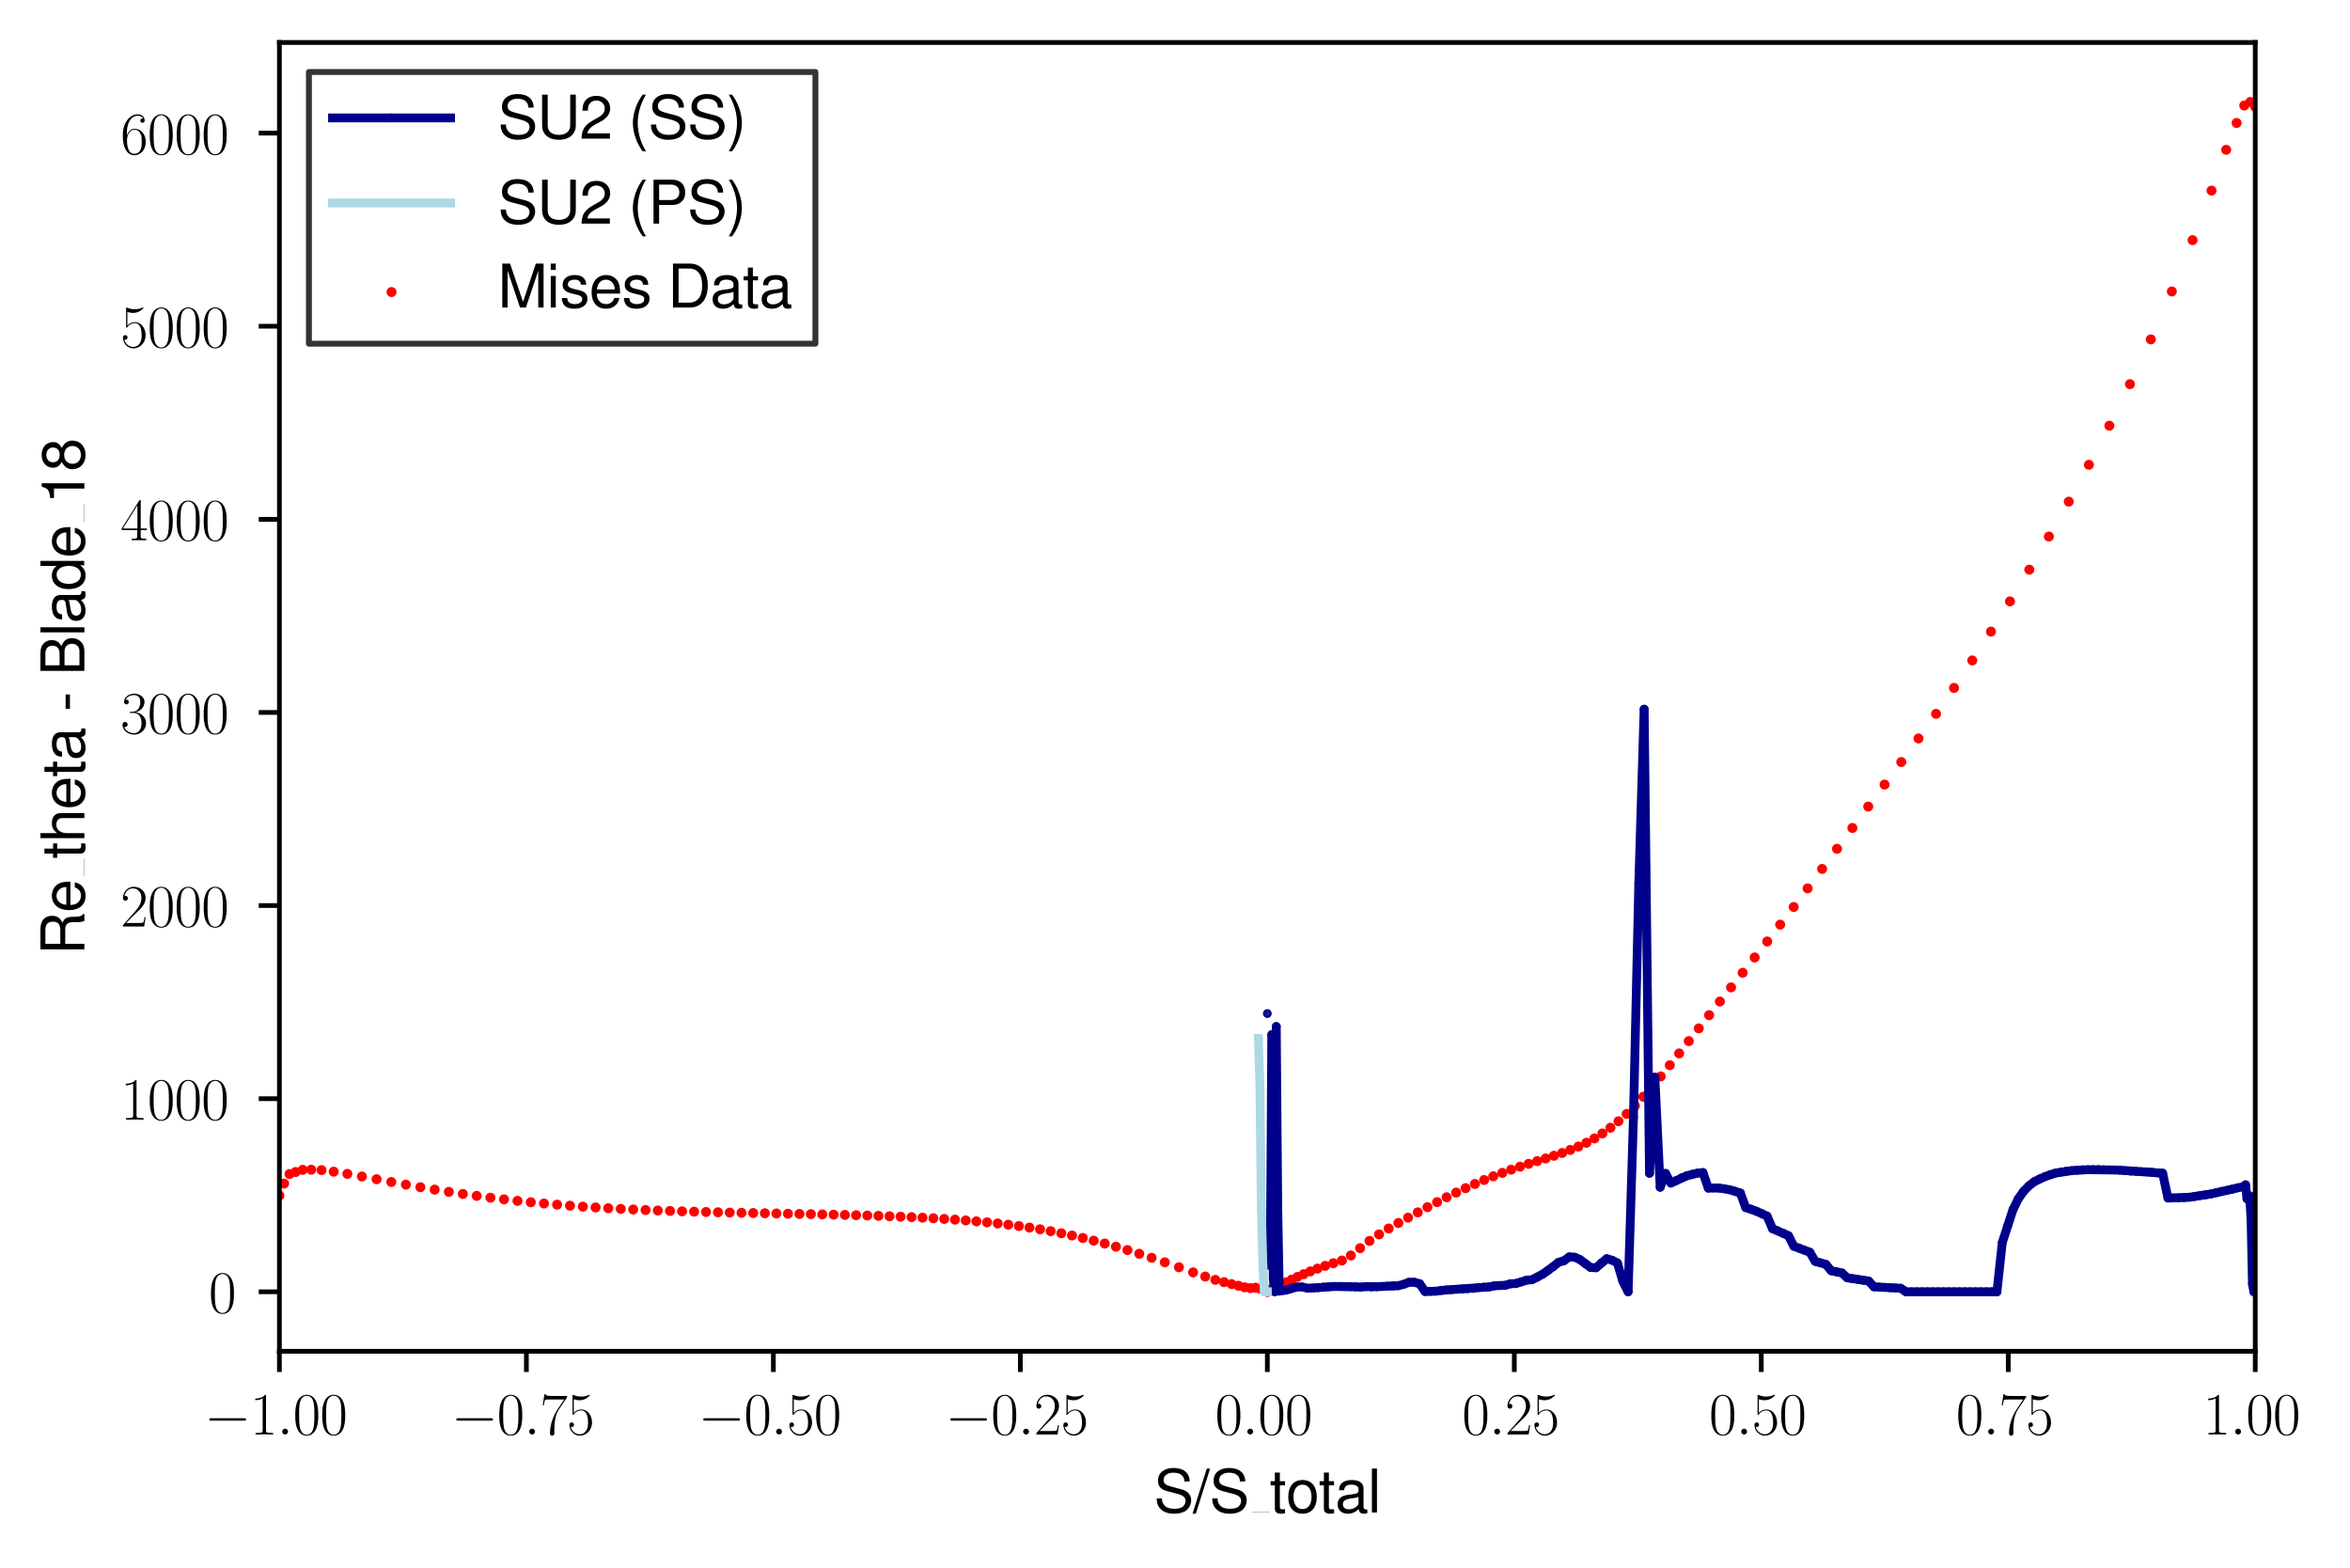 <?xml version="1.0" encoding="utf-8" standalone="no"?>
<!DOCTYPE svg PUBLIC "-//W3C//DTD SVG 1.1//EN"
  "http://www.w3.org/Graphics/SVG/1.1/DTD/svg11.dtd">
<svg xmlns:xlink="http://www.w3.org/1999/xlink" width="398.201pt" height="265.601pt" viewBox="0 0 398.201 265.601" xmlns="http://www.w3.org/2000/svg" version="1.1">
 <defs>
  <style type="text/css">*{stroke-linejoin: round; stroke-linecap: butt}</style>
 </defs>
 <g id="figure_1">
  <g id="patch_1">
   <path d="M 0 265.601 
L 398.201 265.601 
L 398.201 0 
L 0 0 
z
" style="fill: #ffffff"/>
  </g>
  <g id="axes_1">
   <g id="patch_2">
    <path d="M 47.346 228.96 
L 382.146 228.96 
L 382.146 7.2 
L 47.346 7.2 
z
" style="fill: #ffffff"/>
   </g>
   <g id="PathCollection_1">
    <defs>
     <path id="m641d64e471" d="M 0 0.354 
C 0.094 0.354 0.184 0.316 0.25 0.25 
C 0.316 0.184 0.354 0.094 0.354 0 
C 0.354 -0.094 0.316 -0.184 0.25 -0.25 
C 0.184 -0.316 0.094 -0.354 0 -0.354 
C -0.094 -0.354 -0.184 -0.316 -0.25 -0.25 
C -0.316 -0.184 -0.354 -0.094 -0.354 0 
C -0.354 0.094 -0.316 0.184 -0.25 0.25 
C -0.184 0.316 -0.094 0.354 0 0.354 
z
" style="stroke: #ff0000"/>
    </defs>
    <g clip-path="url(#p23b13c631b)">
     <use xlink:href="#m641d64e471" x="214.746" y="218.88" style="fill: #ff0000; stroke: #ff0000"/>
     <use xlink:href="#m641d64e471" x="214.155" y="218.569" style="fill: #ff0000; stroke: #ff0000"/>
     <use xlink:href="#m641d64e471" x="213.492" y="218.357" style="fill: #ff0000; stroke: #ff0000"/>
     <use xlink:href="#m641d64e471" x="212.726" y="218.185" style="fill: #ff0000; stroke: #ff0000"/>
     <use xlink:href="#m641d64e471" x="211.861" y="218.256" style="fill: #ff0000; stroke: #ff0000"/>
     <use xlink:href="#m641d64e471" x="210.906" y="218.12" style="fill: #ff0000; stroke: #ff0000"/>
     <use xlink:href="#m641d64e471" x="209.857" y="217.858" style="fill: #ff0000; stroke: #ff0000"/>
     <use xlink:href="#m641d64e471" x="208.699" y="217.574" style="fill: #ff0000; stroke: #ff0000"/>
     <use xlink:href="#m641d64e471" x="207.406" y="217.247" style="fill: #ff0000; stroke: #ff0000"/>
     <use xlink:href="#m641d64e471" x="205.935" y="216.858" style="fill: #ff0000; stroke: #ff0000"/>
     <use xlink:href="#m641d64e471" x="204.221" y="216.297" style="fill: #ff0000; stroke: #ff0000"/>
     <use xlink:href="#m641d64e471" x="202.167" y="215.589" style="fill: #ff0000; stroke: #ff0000"/>
     <use xlink:href="#m641d64e471" x="199.769" y="214.723" style="fill: #ff0000; stroke: #ff0000"/>
     <use xlink:href="#m641d64e471" x="197.371" y="213.879" style="fill: #ff0000; stroke: #ff0000"/>
     <use xlink:href="#m641d64e471" x="195.139" y="213.118" style="fill: #ff0000; stroke: #ff0000"/>
     <use xlink:href="#m641d64e471" x="193.043" y="212.435" style="fill: #ff0000; stroke: #ff0000"/>
     <use xlink:href="#m641d64e471" x="191.038" y="211.811" style="fill: #ff0000; stroke: #ff0000"/>
     <use xlink:href="#m641d64e471" x="189.095" y="211.238" style="fill: #ff0000; stroke: #ff0000"/>
     <use xlink:href="#m641d64e471" x="187.193" y="210.707" style="fill: #ff0000; stroke: #ff0000"/>
     <use xlink:href="#m641d64e471" x="185.323" y="210.216" style="fill: #ff0000; stroke: #ff0000"/>
     <use xlink:href="#m641d64e471" x="183.477" y="209.762" style="fill: #ff0000; stroke: #ff0000"/>
     <use xlink:href="#m641d64e471" x="181.649" y="209.343" style="fill: #ff0000; stroke: #ff0000"/>
     <use xlink:href="#m641d64e471" x="179.835" y="208.959" style="fill: #ff0000; stroke: #ff0000"/>
     <use xlink:href="#m641d64e471" x="178.03" y="208.608" style="fill: #ff0000; stroke: #ff0000"/>
     <use xlink:href="#m641d64e471" x="176.233" y="208.288" style="fill: #ff0000; stroke: #ff0000"/>
     <use xlink:href="#m641d64e471" x="174.44" y="208.001" style="fill: #ff0000; stroke: #ff0000"/>
     <use xlink:href="#m641d64e471" x="172.648" y="207.741" style="fill: #ff0000; stroke: #ff0000"/>
     <use xlink:href="#m641d64e471" x="170.854" y="207.51" style="fill: #ff0000; stroke: #ff0000"/>
     <use xlink:href="#m641d64e471" x="169.059" y="207.302" style="fill: #ff0000; stroke: #ff0000"/>
     <use xlink:href="#m641d64e471" x="167.259" y="207.114" style="fill: #ff0000; stroke: #ff0000"/>
     <use xlink:href="#m641d64e471" x="165.452" y="206.942" style="fill: #ff0000; stroke: #ff0000"/>
     <use xlink:href="#m641d64e471" x="163.641" y="206.789" style="fill: #ff0000; stroke: #ff0000"/>
     <use xlink:href="#m641d64e471" x="161.821" y="206.652" style="fill: #ff0000; stroke: #ff0000"/>
     <use xlink:href="#m641d64e471" x="159.994" y="206.528" style="fill: #ff0000; stroke: #ff0000"/>
     <use xlink:href="#m641d64e471" x="158.158" y="206.417" style="fill: #ff0000; stroke: #ff0000"/>
     <use xlink:href="#m641d64e471" x="156.314" y="206.317" style="fill: #ff0000; stroke: #ff0000"/>
     <use xlink:href="#m641d64e471" x="154.461" y="206.229" style="fill: #ff0000; stroke: #ff0000"/>
     <use xlink:href="#m641d64e471" x="152.598" y="206.15" style="fill: #ff0000; stroke: #ff0000"/>
     <use xlink:href="#m641d64e471" x="150.729" y="206.078" style="fill: #ff0000; stroke: #ff0000"/>
     <use xlink:href="#m641d64e471" x="148.85" y="206.013" style="fill: #ff0000; stroke: #ff0000"/>
     <use xlink:href="#m641d64e471" x="146.962" y="205.955" style="fill: #ff0000; stroke: #ff0000"/>
     <use xlink:href="#m641d64e471" x="145.066" y="205.902" style="fill: #ff0000; stroke: #ff0000"/>
     <use xlink:href="#m641d64e471" x="143.162" y="205.853" style="fill: #ff0000; stroke: #ff0000"/>
     <use xlink:href="#m641d64e471" x="141.25" y="205.807" style="fill: #ff0000; stroke: #ff0000"/>
     <use xlink:href="#m641d64e471" x="139.33" y="205.765" style="fill: #ff0000; stroke: #ff0000"/>
     <use xlink:href="#m641d64e471" x="137.4" y="205.725" style="fill: #ff0000; stroke: #ff0000"/>
     <use xlink:href="#m641d64e471" x="135.463" y="205.686" style="fill: #ff0000; stroke: #ff0000"/>
     <use xlink:href="#m641d64e471" x="133.517" y="205.649" style="fill: #ff0000; stroke: #ff0000"/>
     <use xlink:href="#m641d64e471" x="131.563" y="205.61" style="fill: #ff0000; stroke: #ff0000"/>
     <use xlink:href="#m641d64e471" x="129.601" y="205.572" style="fill: #ff0000; stroke: #ff0000"/>
     <use xlink:href="#m641d64e471" x="127.628" y="205.536" style="fill: #ff0000; stroke: #ff0000"/>
     <use xlink:href="#m641d64e471" x="125.646" y="205.495" style="fill: #ff0000; stroke: #ff0000"/>
     <use xlink:href="#m641d64e471" x="123.654" y="205.453" style="fill: #ff0000; stroke: #ff0000"/>
     <use xlink:href="#m641d64e471" x="121.653" y="205.407" style="fill: #ff0000; stroke: #ff0000"/>
     <use xlink:href="#m641d64e471" x="119.639" y="205.359" style="fill: #ff0000; stroke: #ff0000"/>
     <use xlink:href="#m641d64e471" x="117.614" y="205.305" style="fill: #ff0000; stroke: #ff0000"/>
     <use xlink:href="#m641d64e471" x="115.577" y="205.246" style="fill: #ff0000; stroke: #ff0000"/>
     <use xlink:href="#m641d64e471" x="113.528" y="205.181" style="fill: #ff0000; stroke: #ff0000"/>
     <use xlink:href="#m641d64e471" x="111.464" y="205.107" style="fill: #ff0000; stroke: #ff0000"/>
     <use xlink:href="#m641d64e471" x="109.387" y="205.026" style="fill: #ff0000; stroke: #ff0000"/>
     <use xlink:href="#m641d64e471" x="107.296" y="204.935" style="fill: #ff0000; stroke: #ff0000"/>
     <use xlink:href="#m641d64e471" x="105.188" y="204.832" style="fill: #ff0000; stroke: #ff0000"/>
     <use xlink:href="#m641d64e471" x="103.064" y="204.718" style="fill: #ff0000; stroke: #ff0000"/>
     <use xlink:href="#m641d64e471" x="100.924" y="204.59" style="fill: #ff0000; stroke: #ff0000"/>
     <use xlink:href="#m641d64e471" x="98.762" y="204.448" style="fill: #ff0000; stroke: #ff0000"/>
     <use xlink:href="#m641d64e471" x="96.585" y="204.289" style="fill: #ff0000; stroke: #ff0000"/>
     <use xlink:href="#m641d64e471" x="94.397" y="204.115" style="fill: #ff0000; stroke: #ff0000"/>
     <use xlink:href="#m641d64e471" x="92.174" y="203.92" style="fill: #ff0000; stroke: #ff0000"/>
     <use xlink:href="#m641d64e471" x="89.94" y="203.706" style="fill: #ff0000; stroke: #ff0000"/>
     <use xlink:href="#m641d64e471" x="87.683" y="203.472" style="fill: #ff0000; stroke: #ff0000"/>
     <use xlink:href="#m641d64e471" x="85.404" y="203.216" style="fill: #ff0000; stroke: #ff0000"/>
     <use xlink:href="#m641d64e471" x="83.101" y="202.936" style="fill: #ff0000; stroke: #ff0000"/>
     <use xlink:href="#m641d64e471" x="80.775" y="202.631" style="fill: #ff0000; stroke: #ff0000"/>
     <use xlink:href="#m641d64e471" x="78.427" y="202.301" style="fill: #ff0000; stroke: #ff0000"/>
     <use xlink:href="#m641d64e471" x="76.055" y="201.947" style="fill: #ff0000; stroke: #ff0000"/>
     <use xlink:href="#m641d64e471" x="73.649" y="201.563" style="fill: #ff0000; stroke: #ff0000"/>
     <use xlink:href="#m641d64e471" x="71.232" y="201.158" style="fill: #ff0000; stroke: #ff0000"/>
     <use xlink:href="#m641d64e471" x="68.78" y="200.725" style="fill: #ff0000; stroke: #ff0000"/>
     <use xlink:href="#m641d64e471" x="66.306" y="200.276" style="fill: #ff0000; stroke: #ff0000"/>
     <use xlink:href="#m641d64e471" x="63.808" y="199.809" style="fill: #ff0000; stroke: #ff0000"/>
     <use xlink:href="#m641d64e471" x="61.322" y="199.345" style="fill: #ff0000; stroke: #ff0000"/>
     <use xlink:href="#m641d64e471" x="58.859" y="198.897" style="fill: #ff0000; stroke: #ff0000"/>
     <use xlink:href="#m641d64e471" x="56.545" y="198.527" style="fill: #ff0000; stroke: #ff0000"/>
     <use xlink:href="#m641d64e471" x="54.483" y="198.259" style="fill: #ff0000; stroke: #ff0000"/>
     <use xlink:href="#m641d64e471" x="52.742" y="198.193" style="fill: #ff0000; stroke: #ff0000"/>
     <use xlink:href="#m641d64e471" x="51.298" y="198.216" style="fill: #ff0000; stroke: #ff0000"/>
     <use xlink:href="#m641d64e471" x="50.084" y="198.585" style="fill: #ff0000; stroke: #ff0000"/>
     <use xlink:href="#m641d64e471" x="49.053" y="198.92" style="fill: #ff0000; stroke: #ff0000"/>
     <use xlink:href="#m641d64e471" x="48.148" y="200.543" style="fill: #ff0000; stroke: #ff0000"/>
     <use xlink:href="#m641d64e471" x="47.346" y="202.577" style="fill: #ff0000; stroke: #ff0000"/>
     <use xlink:href="#m641d64e471" x="214.746" y="218.88" style="fill: #ff0000; stroke: #ff0000"/>
     <use xlink:href="#m641d64e471" x="215.161" y="218.508" style="fill: #ff0000; stroke: #ff0000"/>
     <use xlink:href="#m641d64e471" x="215.666" y="218.252" style="fill: #ff0000; stroke: #ff0000"/>
     <use xlink:href="#m641d64e471" x="216.323" y="218.001" style="fill: #ff0000; stroke: #ff0000"/>
     <use xlink:href="#m641d64e471" x="217.104" y="217.661" style="fill: #ff0000; stroke: #ff0000"/>
     <use xlink:href="#m641d64e471" x="217.959" y="217.258" style="fill: #ff0000; stroke: #ff0000"/>
     <use xlink:href="#m641d64e471" x="218.873" y="216.814" style="fill: #ff0000; stroke: #ff0000"/>
     <use xlink:href="#m641d64e471" x="219.849" y="216.361" style="fill: #ff0000; stroke: #ff0000"/>
     <use xlink:href="#m641d64e471" x="220.898" y="215.896" style="fill: #ff0000; stroke: #ff0000"/>
     <use xlink:href="#m641d64e471" x="222.027" y="215.425" style="fill: #ff0000; stroke: #ff0000"/>
     <use xlink:href="#m641d64e471" x="223.243" y="214.954" style="fill: #ff0000; stroke: #ff0000"/>
     <use xlink:href="#m641d64e471" x="224.546" y="214.486" style="fill: #ff0000; stroke: #ff0000"/>
     <use xlink:href="#m641d64e471" x="225.93" y="214.034" style="fill: #ff0000; stroke: #ff0000"/>
     <use xlink:href="#m641d64e471" x="227.386" y="213.576" style="fill: #ff0000; stroke: #ff0000"/>
     <use xlink:href="#m641d64e471" x="228.902" y="212.727" style="fill: #ff0000; stroke: #ff0000"/>
     <use xlink:href="#m641d64e471" x="230.462" y="211.485" style="fill: #ff0000; stroke: #ff0000"/>
     <use xlink:href="#m641d64e471" x="232.057" y="210.255" style="fill: #ff0000; stroke: #ff0000"/>
     <use xlink:href="#m641d64e471" x="233.674" y="209.157" style="fill: #ff0000; stroke: #ff0000"/>
     <use xlink:href="#m641d64e471" x="235.307" y="208.153" style="fill: #ff0000; stroke: #ff0000"/>
     <use xlink:href="#m641d64e471" x="236.949" y="207.22" style="fill: #ff0000; stroke: #ff0000"/>
     <use xlink:href="#m641d64e471" x="238.593" y="206.316" style="fill: #ff0000; stroke: #ff0000"/>
     <use xlink:href="#m641d64e471" x="240.237" y="205.421" style="fill: #ff0000; stroke: #ff0000"/>
     <use xlink:href="#m641d64e471" x="241.876" y="204.543" style="fill: #ff0000; stroke: #ff0000"/>
     <use xlink:href="#m641d64e471" x="243.508" y="203.687" style="fill: #ff0000; stroke: #ff0000"/>
     <use xlink:href="#m641d64e471" x="245.13" y="202.862" style="fill: #ff0000; stroke: #ff0000"/>
     <use xlink:href="#m641d64e471" x="246.741" y="202.071" style="fill: #ff0000; stroke: #ff0000"/>
     <use xlink:href="#m641d64e471" x="248.338" y="201.318" style="fill: #ff0000; stroke: #ff0000"/>
     <use xlink:href="#m641d64e471" x="249.92" y="200.606" style="fill: #ff0000; stroke: #ff0000"/>
     <use xlink:href="#m641d64e471" x="251.485" y="199.937" style="fill: #ff0000; stroke: #ff0000"/>
     <use xlink:href="#m641d64e471" x="253.032" y="199.311" style="fill: #ff0000; stroke: #ff0000"/>
     <use xlink:href="#m641d64e471" x="254.56" y="198.728" style="fill: #ff0000; stroke: #ff0000"/>
     <use xlink:href="#m641d64e471" x="256.069" y="198.184" style="fill: #ff0000; stroke: #ff0000"/>
     <use xlink:href="#m641d64e471" x="257.557" y="197.676" style="fill: #ff0000; stroke: #ff0000"/>
     <use xlink:href="#m641d64e471" x="259.025" y="197.197" style="fill: #ff0000; stroke: #ff0000"/>
     <use xlink:href="#m641d64e471" x="260.473" y="196.737" style="fill: #ff0000; stroke: #ff0000"/>
     <use xlink:href="#m641d64e471" x="261.902" y="196.288" style="fill: #ff0000; stroke: #ff0000"/>
     <use xlink:href="#m641d64e471" x="263.311" y="195.831" style="fill: #ff0000; stroke: #ff0000"/>
     <use xlink:href="#m641d64e471" x="264.705" y="195.356" style="fill: #ff0000; stroke: #ff0000"/>
     <use xlink:href="#m641d64e471" x="266.085" y="194.841" style="fill: #ff0000; stroke: #ff0000"/>
     <use xlink:href="#m641d64e471" x="267.453" y="194.273" style="fill: #ff0000; stroke: #ff0000"/>
     <use xlink:href="#m641d64e471" x="268.813" y="193.629" style="fill: #ff0000; stroke: #ff0000"/>
     <use xlink:href="#m641d64e471" x="270.168" y="192.894" style="fill: #ff0000; stroke: #ff0000"/>
     <use xlink:href="#m641d64e471" x="271.522" y="192.05" style="fill: #ff0000; stroke: #ff0000"/>
     <use xlink:href="#m641d64e471" x="272.881" y="191.082" style="fill: #ff0000; stroke: #ff0000"/>
     <use xlink:href="#m641d64e471" x="274.248" y="189.982" style="fill: #ff0000; stroke: #ff0000"/>
     <use xlink:href="#m641d64e471" x="275.63" y="188.74" style="fill: #ff0000; stroke: #ff0000"/>
     <use xlink:href="#m641d64e471" x="277.031" y="187.358" style="fill: #ff0000; stroke: #ff0000"/>
     <use xlink:href="#m641d64e471" x="278.457" y="185.829" style="fill: #ff0000; stroke: #ff0000"/>
     <use xlink:href="#m641d64e471" x="279.914" y="184.17" style="fill: #ff0000; stroke: #ff0000"/>
     <use xlink:href="#m641d64e471" x="281.407" y="182.383" style="fill: #ff0000; stroke: #ff0000"/>
     <use xlink:href="#m641d64e471" x="282.943" y="180.489" style="fill: #ff0000; stroke: #ff0000"/>
     <use xlink:href="#m641d64e471" x="284.525" y="178.489" style="fill: #ff0000; stroke: #ff0000"/>
     <use xlink:href="#m641d64e471" x="286.159" y="176.402" style="fill: #ff0000; stroke: #ff0000"/>
     <use xlink:href="#m641d64e471" x="287.852" y="174.242" style="fill: #ff0000; stroke: #ff0000"/>
     <use xlink:href="#m641d64e471" x="289.606" y="172.004" style="fill: #ff0000; stroke: #ff0000"/>
     <use xlink:href="#m641d64e471" x="291.429" y="169.694" style="fill: #ff0000; stroke: #ff0000"/>
     <use xlink:href="#m641d64e471" x="293.32" y="167.305" style="fill: #ff0000; stroke: #ff0000"/>
     <use xlink:href="#m641d64e471" x="295.29" y="164.822" style="fill: #ff0000; stroke: #ff0000"/>
     <use xlink:href="#m641d64e471" x="297.325" y="162.234" style="fill: #ff0000; stroke: #ff0000"/>
     <use xlink:href="#m641d64e471" x="299.447" y="159.521" style="fill: #ff0000; stroke: #ff0000"/>
     <use xlink:href="#m641d64e471" x="301.649" y="156.668" style="fill: #ff0000; stroke: #ff0000"/>
     <use xlink:href="#m641d64e471" x="303.937" y="153.677" style="fill: #ff0000; stroke: #ff0000"/>
     <use xlink:href="#m641d64e471" x="306.297" y="150.523" style="fill: #ff0000; stroke: #ff0000"/>
     <use xlink:href="#m641d64e471" x="308.752" y="147.228" style="fill: #ff0000; stroke: #ff0000"/>
     <use xlink:href="#m641d64e471" x="311.278" y="143.818" style="fill: #ff0000; stroke: #ff0000"/>
     <use xlink:href="#m641d64e471" x="313.884" y="140.288" style="fill: #ff0000; stroke: #ff0000"/>
     <use xlink:href="#m641d64e471" x="316.568" y="136.665" style="fill: #ff0000; stroke: #ff0000"/>
     <use xlink:href="#m641d64e471" x="319.332" y="132.939" style="fill: #ff0000; stroke: #ff0000"/>
     <use xlink:href="#m641d64e471" x="322.167" y="129.113" style="fill: #ff0000; stroke: #ff0000"/>
     <use xlink:href="#m641d64e471" x="325.081" y="125.125" style="fill: #ff0000; stroke: #ff0000"/>
     <use xlink:href="#m641d64e471" x="328.059" y="120.953" style="fill: #ff0000; stroke: #ff0000"/>
     <use xlink:href="#m641d64e471" x="331.1" y="116.558" style="fill: #ff0000; stroke: #ff0000"/>
     <use xlink:href="#m641d64e471" x="334.196" y="111.906" style="fill: #ff0000; stroke: #ff0000"/>
     <use xlink:href="#m641d64e471" x="337.364" y="107.017" style="fill: #ff0000; stroke: #ff0000"/>
     <use xlink:href="#m641d64e471" x="340.587" y="101.893" style="fill: #ff0000; stroke: #ff0000"/>
     <use xlink:href="#m641d64e471" x="343.857" y="96.527" style="fill: #ff0000; stroke: #ff0000"/>
     <use xlink:href="#m641d64e471" x="347.175" y="90.915" style="fill: #ff0000; stroke: #ff0000"/>
     <use xlink:href="#m641d64e471" x="350.549" y="84.996" style="fill: #ff0000; stroke: #ff0000"/>
     <use xlink:href="#m641d64e471" x="353.962" y="78.753" style="fill: #ff0000; stroke: #ff0000"/>
     <use xlink:href="#m641d64e471" x="357.422" y="72.13" style="fill: #ff0000; stroke: #ff0000"/>
     <use xlink:href="#m641d64e471" x="360.915" y="65.092" style="fill: #ff0000; stroke: #ff0000"/>
     <use xlink:href="#m641d64e471" x="364.455" y="57.504" style="fill: #ff0000; stroke: #ff0000"/>
     <use xlink:href="#m641d64e471" x="368.01" y="49.382" style="fill: #ff0000; stroke: #ff0000"/>
     <use xlink:href="#m641d64e471" x="371.526" y="40.689" style="fill: #ff0000; stroke: #ff0000"/>
     <use xlink:href="#m641d64e471" x="374.733" y="32.292" style="fill: #ff0000; stroke: #ff0000"/>
     <use xlink:href="#m641d64e471" x="377.22" y="25.382" style="fill: #ff0000; stroke: #ff0000"/>
     <use xlink:href="#m641d64e471" x="378.986" y="20.837" style="fill: #ff0000; stroke: #ff0000"/>
     <use xlink:href="#m641d64e471" x="380.285" y="17.879" style="fill: #ff0000; stroke: #ff0000"/>
     <use xlink:href="#m641d64e471" x="381.298" y="17.28" style="fill: #ff0000; stroke: #ff0000"/>
     <use xlink:href="#m641d64e471" x="382.146" y="18.098" style="fill: #ff0000; stroke: #ff0000"/>
    </g>
   </g>
   <g id="matplotlib.axis_1">
    <g id="xtick_1">
     <g id="line2d_1">
      <defs>
       <path id="mefea01b4cc" d="M 0 0 
L 0 3.5 
" style="stroke: #000000; stroke-width: 0.8"/>
      </defs>
      <g>
       <use xlink:href="#mefea01b4cc" x="47.346" y="228.96" style="stroke: #000000; stroke-width: 0.8"/>
      </g>
     </g>
     <g id="text_1">
      <!-- $\mathdefault{−1.00}$ -->
      <g transform="translate(34.616 243.058) scale(0.1 -0.1)">
       <defs>
        <path id="CMSY10-0" d="M 4218 1472 
C 4326 1472 4442 1472 4442 1600 
C 4442 1728 4326 1728 4218 1728 
L 755 1728 
C 646 1728 531 1728 531 1600 
C 531 1472 646 1472 755 1472 
L 4218 1472 
z
" transform="scale(0.016)"/>
        <path id="CMR17-31" d="M 1702 4083 
C 1702 4217 1696 4224 1606 4224 
C 1357 3927 979 3833 621 3820 
C 602 3820 570 3820 563 3808 
C 557 3795 557 3782 557 3648 
C 755 3648 1088 3686 1344 3839 
L 1344 467 
C 1344 243 1331 166 781 166 
L 589 166 
L 589 0 
C 896 6 1216 12 1523 12 
C 1830 12 2150 6 2458 0 
L 2458 166 
L 2266 166 
C 1715 166 1702 236 1702 467 
L 1702 4083 
z
" transform="scale(0.016)"/>
        <path id="CMMI12-3a" d="M 1178 307 
C 1178 492 1024 620 870 620 
C 685 620 557 467 557 313 
C 557 128 710 0 864 0 
C 1050 0 1178 153 1178 307 
z
" transform="scale(0.016)"/>
        <path id="CMR17-30" d="M 2688 2038 
C 2688 2430 2682 3099 2413 3613 
C 2176 4063 1798 4224 1466 4224 
C 1158 4224 768 4082 525 3620 
C 269 3137 243 2539 243 2038 
C 243 1671 250 1112 448 623 
C 723 -39 1216 -128 1466 -128 
C 1760 -128 2208 -7 2470 604 
C 2662 1048 2688 1568 2688 2038 
z
M 1466 -26 
C 1056 -26 813 328 723 816 
C 653 1196 653 1749 653 2109 
C 653 2604 653 3015 736 3407 
C 858 3954 1216 4121 1466 4121 
C 1728 4121 2067 3947 2189 3420 
C 2272 3054 2278 2623 2278 2109 
C 2278 1691 2278 1176 2202 797 
C 2067 96 1690 -26 1466 -26 
z
" transform="scale(0.016)"/>
       </defs>
       <use xlink:href="#CMSY10-0" transform="scale(0.996)"/>
       <use xlink:href="#CMR17-31" transform="translate(77.487 0) scale(0.996)"/>
       <use xlink:href="#CMMI12-3a" transform="translate(123.178 0) scale(0.996)"/>
       <use xlink:href="#CMR17-30" transform="translate(150.275 0) scale(0.996)"/>
       <use xlink:href="#CMR17-30" transform="translate(195.966 0) scale(0.996)"/>
      </g>
     </g>
    </g>
    <g id="xtick_2">
     <g id="line2d_2">
      <g>
       <use xlink:href="#mefea01b4cc" x="89.196" y="228.96" style="stroke: #000000; stroke-width: 0.8"/>
      </g>
     </g>
     <g id="text_2">
      <!-- $\mathdefault{−0.75}$ -->
      <g transform="translate(76.466 243.058) scale(0.1 -0.1)">
       <defs>
        <path id="CMR17-37" d="M 2886 3955 
L 2886 4096 
L 1382 4096 
C 634 4096 621 4166 595 4288 
L 480 4288 
L 294 3104 
L 410 3104 
C 429 3226 474 3552 550 3673 
C 589 3724 1062 3724 1171 3724 
L 2579 3724 
L 1869 2670 
C 1395 1961 1069 1003 1069 166 
C 1069 89 1069 -128 1299 -128 
C 1530 -128 1530 89 1530 172 
L 1530 466 
C 1530 1514 1709 2204 2003 2644 
L 2886 3955 
z
" transform="scale(0.016)"/>
        <path id="CMR17-35" d="M 730 3750 
C 794 3724 1056 3641 1325 3641 
C 1920 3641 2246 3961 2432 4140 
C 2432 4191 2432 4224 2394 4224 
C 2387 4224 2374 4224 2323 4198 
C 2099 4102 1837 4032 1517 4032 
C 1325 4032 1037 4055 723 4191 
C 653 4224 640 4224 634 4224 
C 602 4224 595 4217 595 4090 
L 595 2231 
C 595 2113 595 2080 659 2080 
C 691 2080 704 2093 736 2139 
C 941 2435 1222 2560 1542 2560 
C 1766 2560 2246 2415 2246 1293 
C 2246 1087 2246 716 2054 422 
C 1894 159 1645 25 1370 25 
C 947 25 518 319 403 812 
C 429 806 480 793 506 793 
C 589 793 749 838 749 1036 
C 749 1209 627 1280 506 1280 
C 358 1280 262 1190 262 1011 
C 262 454 704 -128 1382 -128 
C 2042 -128 2669 441 2669 1267 
C 2669 2054 2170 2662 1549 2662 
C 1222 2662 947 2540 730 2304 
L 730 3750 
z
" transform="scale(0.016)"/>
       </defs>
       <use xlink:href="#CMSY10-0" transform="scale(0.996)"/>
       <use xlink:href="#CMR17-30" transform="translate(77.487 0) scale(0.996)"/>
       <use xlink:href="#CMMI12-3a" transform="translate(123.178 0) scale(0.996)"/>
       <use xlink:href="#CMR17-37" transform="translate(150.275 0) scale(0.996)"/>
       <use xlink:href="#CMR17-35" transform="translate(195.966 0) scale(0.996)"/>
      </g>
     </g>
    </g>
    <g id="xtick_3">
     <g id="line2d_3">
      <g>
       <use xlink:href="#mefea01b4cc" x="131.046" y="228.96" style="stroke: #000000; stroke-width: 0.8"/>
      </g>
     </g>
     <g id="text_3">
      <!-- $\mathdefault{−0.50}$ -->
      <g transform="translate(118.316 243.058) scale(0.1 -0.1)">
       <use xlink:href="#CMSY10-0" transform="scale(0.996)"/>
       <use xlink:href="#CMR17-30" transform="translate(77.487 0) scale(0.996)"/>
       <use xlink:href="#CMMI12-3a" transform="translate(123.178 0) scale(0.996)"/>
       <use xlink:href="#CMR17-35" transform="translate(150.275 0) scale(0.996)"/>
       <use xlink:href="#CMR17-30" transform="translate(195.966 0) scale(0.996)"/>
      </g>
     </g>
    </g>
    <g id="xtick_4">
     <g id="line2d_4">
      <g>
       <use xlink:href="#mefea01b4cc" x="172.896" y="228.96" style="stroke: #000000; stroke-width: 0.8"/>
      </g>
     </g>
     <g id="text_4">
      <!-- $\mathdefault{−0.25}$ -->
      <g transform="translate(160.166 243.058) scale(0.1 -0.1)">
       <defs>
        <path id="CMR17-32" d="M 2669 990 
L 2554 990 
C 2490 537 2438 460 2413 422 
C 2381 371 1920 371 1830 371 
L 602 371 
C 832 620 1280 1073 1824 1596 
C 2214 1966 2669 2400 2669 3033 
C 2669 3788 2067 4224 1395 4224 
C 691 4224 262 3603 262 3027 
C 262 2777 448 2745 525 2745 
C 589 2745 781 2783 781 3007 
C 781 3206 614 3264 525 3264 
C 486 3264 448 3257 422 3244 
C 544 3788 915 4057 1306 4057 
C 1862 4057 2227 3616 2227 3033 
C 2227 2477 1901 1998 1536 1583 
L 262 147 
L 262 0 
L 2515 0 
L 2669 990 
z
" transform="scale(0.016)"/>
       </defs>
       <use xlink:href="#CMSY10-0" transform="scale(0.996)"/>
       <use xlink:href="#CMR17-30" transform="translate(77.487 0) scale(0.996)"/>
       <use xlink:href="#CMMI12-3a" transform="translate(123.178 0) scale(0.996)"/>
       <use xlink:href="#CMR17-32" transform="translate(150.275 0) scale(0.996)"/>
       <use xlink:href="#CMR17-35" transform="translate(195.966 0) scale(0.996)"/>
      </g>
     </g>
    </g>
    <g id="xtick_5">
     <g id="line2d_5">
      <g>
       <use xlink:href="#mefea01b4cc" x="214.746" y="228.96" style="stroke: #000000; stroke-width: 0.8"/>
      </g>
     </g>
     <g id="text_5">
      <!-- $\mathdefault{0.00}$ -->
      <g transform="translate(205.89 243.058) scale(0.1 -0.1)">
       <use xlink:href="#CMR17-30" transform="scale(0.996)"/>
       <use xlink:href="#CMMI12-3a" transform="translate(45.69 0) scale(0.996)"/>
       <use xlink:href="#CMR17-30" transform="translate(72.788 0) scale(0.996)"/>
       <use xlink:href="#CMR17-30" transform="translate(118.478 0) scale(0.996)"/>
      </g>
     </g>
    </g>
    <g id="xtick_6">
     <g id="line2d_6">
      <g>
       <use xlink:href="#mefea01b4cc" x="256.596" y="228.96" style="stroke: #000000; stroke-width: 0.8"/>
      </g>
     </g>
     <g id="text_6">
      <!-- $\mathdefault{0.25}$ -->
      <g transform="translate(247.74 243.058) scale(0.1 -0.1)">
       <use xlink:href="#CMR17-30" transform="scale(0.996)"/>
       <use xlink:href="#CMMI12-3a" transform="translate(45.69 0) scale(0.996)"/>
       <use xlink:href="#CMR17-32" transform="translate(72.788 0) scale(0.996)"/>
       <use xlink:href="#CMR17-35" transform="translate(118.478 0) scale(0.996)"/>
      </g>
     </g>
    </g>
    <g id="xtick_7">
     <g id="line2d_7">
      <g>
       <use xlink:href="#mefea01b4cc" x="298.446" y="228.96" style="stroke: #000000; stroke-width: 0.8"/>
      </g>
     </g>
     <g id="text_7">
      <!-- $\mathdefault{0.50}$ -->
      <g transform="translate(289.59 243.058) scale(0.1 -0.1)">
       <use xlink:href="#CMR17-30" transform="scale(0.996)"/>
       <use xlink:href="#CMMI12-3a" transform="translate(45.69 0) scale(0.996)"/>
       <use xlink:href="#CMR17-35" transform="translate(72.788 0) scale(0.996)"/>
       <use xlink:href="#CMR17-30" transform="translate(118.478 0) scale(0.996)"/>
      </g>
     </g>
    </g>
    <g id="xtick_8">
     <g id="line2d_8">
      <g>
       <use xlink:href="#mefea01b4cc" x="340.296" y="228.96" style="stroke: #000000; stroke-width: 0.8"/>
      </g>
     </g>
     <g id="text_8">
      <!-- $\mathdefault{0.75}$ -->
      <g transform="translate(331.44 243.058) scale(0.1 -0.1)">
       <use xlink:href="#CMR17-30" transform="scale(0.996)"/>
       <use xlink:href="#CMMI12-3a" transform="translate(45.69 0) scale(0.996)"/>
       <use xlink:href="#CMR17-37" transform="translate(72.788 0) scale(0.996)"/>
       <use xlink:href="#CMR17-35" transform="translate(118.478 0) scale(0.996)"/>
      </g>
     </g>
    </g>
    <g id="xtick_9">
     <g id="line2d_9">
      <g>
       <use xlink:href="#mefea01b4cc" x="382.146" y="228.96" style="stroke: #000000; stroke-width: 0.8"/>
      </g>
     </g>
     <g id="text_9">
      <!-- $\mathdefault{1.00}$ -->
      <g transform="translate(373.29 243.058) scale(0.1 -0.1)">
       <use xlink:href="#CMR17-31" transform="scale(0.996)"/>
       <use xlink:href="#CMMI12-3a" transform="translate(45.69 0) scale(0.996)"/>
       <use xlink:href="#CMR17-30" transform="translate(72.788 0) scale(0.996)"/>
       <use xlink:href="#CMR17-30" transform="translate(118.478 0) scale(0.996)"/>
      </g>
     </g>
    </g>
    <g id="text_10">
     <!-- S/S_{total} -->
     <g transform="translate(195.508 256.279) scale(0.1 -0.1)">
      <defs>
       <path id="NimbusSanL-Regu-53" d="M 3814 3295 
C 3808 4204 3181 4736 2106 4736 
C 1082 4736 448 4211 448 3372 
C 448 2806 749 2450 1363 2291 
L 2522 1986 
C 3110 1833 3379 1598 3379 1236 
C 3379 988 3245 733 3046 593 
C 2861 466 2566 396 2189 396 
C 1683 396 1338 517 1114 784 
C 941 988 864 1210 870 1496 
L 307 1496 
C 314 1070 397 790 582 536 
C 902 102 1440 -128 2150 -128 
C 2707 -128 3162 0 3462 230 
C 3776 479 3974 892 3974 1293 
C 3974 1865 3616 2284 2982 2456 
L 1811 2768 
C 1248 2920 1043 3098 1043 3454 
C 1043 3925 1459 4236 2086 4236 
C 2829 4236 3245 3899 3251 3295 
L 3814 3295 
z
" transform="scale(0.016)"/>
       <path id="NimbusSanL-Regu-2f" d="M 1466 4672 
L -51 -128 
L 301 -128 
L 1818 4672 
L 1466 4672 
z
" transform="scale(0.016)"/>
       <path id="NimbusSanL-Regu-74" d="M 1626 3328 
L 1075 3328 
L 1075 4249 
L 544 4249 
L 544 3328 
L 90 3328 
L 90 2892 
L 544 2892 
L 544 402 
C 544 64 774 -128 1190 -128 
C 1318 -128 1446 -116 1626 -84 
L 1626 364 
C 1555 345 1472 339 1370 339 
C 1139 339 1075 402 1075 634 
L 1075 2892 
L 1626 2892 
L 1626 3328 
z
" transform="scale(0.016)"/>
       <path id="NimbusSanL-Regu-6f" d="M 1741 3456 
C 800 3456 230 2784 230 1663 
C 230 543 794 -128 1747 -128 
C 2688 -128 3264 543 3264 1638 
C 3264 2791 2707 3456 1741 3456 
z
M 1747 2963 
C 2349 2963 2707 2472 2707 1644 
C 2707 861 2336 364 1747 364 
C 1152 364 787 855 787 1663 
C 787 2466 1152 2963 1747 2963 
z
" transform="scale(0.016)"/>
       <path id="NimbusSanL-Regu-61" d="M 3424 332 
C 3366 320 3341 320 3309 320 
C 3123 320 3021 415 3021 581 
L 3021 2542 
C 3021 3135 2586 3456 1760 3456 
C 1274 3456 870 3315 646 3065 
C 493 2893 429 2702 416 2370 
L 954 2370 
C 998 2778 1242 2963 1741 2963 
C 2221 2963 2490 2784 2490 2466 
L 2490 2326 
C 2490 2103 2355 2007 1933 1956 
C 1178 1861 1062 1835 858 1753 
C 467 1593 269 1294 269 861 
C 269 256 691 -128 1370 -128 
C 1792 -128 2131 19 2509 364 
C 2547 25 2714 -128 3059 -128 
C 3168 -128 3251 -116 3424 -71 
L 3424 332 
z
M 2490 1071 
C 2490 893 2438 785 2278 638 
C 2061 441 1798 339 1485 339 
C 1069 339 826 536 826 874 
C 826 1224 1062 1402 1632 1485 
C 2195 1562 2310 1587 2490 1670 
L 2490 1071 
z
" transform="scale(0.016)"/>
       <path id="NimbusSanL-Regu-6c" d="M 973 4672 
L 435 4672 
L 435 0 
L 973 0 
L 973 4672 
z
" transform="scale(0.016)"/>
      </defs>
      <use xlink:href="#NimbusSanL-Regu-53" transform="scale(0.996)"/>
      <use xlink:href="#NimbusSanL-Regu-2f" transform="translate(66.45 0) scale(0.996)"/>
      <use xlink:href="#NimbusSanL-Regu-53" transform="translate(94.145 0) scale(0.996)"/>
      <use xlink:href="#NimbusSanL-Regu-74" transform="translate(196.461 0) scale(0.996)"/>
      <use xlink:href="#NimbusSanL-Regu-6f" transform="translate(224.156 0) scale(0.996)"/>
      <use xlink:href="#NimbusSanL-Regu-74" transform="translate(279.548 0) scale(0.996)"/>
      <use xlink:href="#NimbusSanL-Regu-61" transform="translate(307.243 0) scale(0.996)"/>
      <use xlink:href="#NimbusSanL-Regu-6c" transform="translate(362.634 0) scale(0.996)"/>
      <path d="M 166.573 0 
L 196.461 0 
L 196.461 0.399 
L 166.573 0.399 
L 166.573 0 
z
"/>
     </g>
    </g>
   </g>
   <g id="matplotlib.axis_2">
    <g id="ytick_1">
     <g id="line2d_10">
      <defs>
       <path id="mbf00a3f5e7" d="M 0 0 
L -3.5 0 
" style="stroke: #000000; stroke-width: 0.8"/>
      </defs>
      <g>
       <use xlink:href="#mbf00a3f5e7" x="47.346" y="218.88" style="stroke: #000000; stroke-width: 0.8"/>
      </g>
     </g>
     <g id="text_11">
      <!-- $\mathdefault{0}$ -->
      <g transform="translate(35.364 222.429) scale(0.1 -0.1)">
       <use xlink:href="#CMR17-30" transform="scale(0.996)"/>
      </g>
     </g>
    </g>
    <g id="ytick_2">
     <g id="line2d_11">
      <g>
       <use xlink:href="#mbf00a3f5e7" x="47.346" y="186.159" style="stroke: #000000; stroke-width: 0.8"/>
      </g>
     </g>
     <g id="text_12">
      <!-- $\mathdefault{1000}$ -->
      <g transform="translate(20.42 189.708) scale(0.1 -0.1)">
       <use xlink:href="#CMR17-31" transform="scale(0.996)"/>
       <use xlink:href="#CMR17-30" transform="translate(45.69 0) scale(0.996)"/>
       <use xlink:href="#CMR17-30" transform="translate(91.381 0) scale(0.996)"/>
       <use xlink:href="#CMR17-30" transform="translate(137.071 0) scale(0.996)"/>
      </g>
     </g>
    </g>
    <g id="ytick_3">
     <g id="line2d_12">
      <g>
       <use xlink:href="#mbf00a3f5e7" x="47.346" y="153.438" style="stroke: #000000; stroke-width: 0.8"/>
      </g>
     </g>
     <g id="text_13">
      <!-- $\mathdefault{2000}$ -->
      <g transform="translate(20.42 156.987) scale(0.1 -0.1)">
       <use xlink:href="#CMR17-32" transform="scale(0.996)"/>
       <use xlink:href="#CMR17-30" transform="translate(45.69 0) scale(0.996)"/>
       <use xlink:href="#CMR17-30" transform="translate(91.381 0) scale(0.996)"/>
       <use xlink:href="#CMR17-30" transform="translate(137.071 0) scale(0.996)"/>
      </g>
     </g>
    </g>
    <g id="ytick_4">
     <g id="line2d_13">
      <g>
       <use xlink:href="#mbf00a3f5e7" x="47.346" y="120.717" style="stroke: #000000; stroke-width: 0.8"/>
      </g>
     </g>
     <g id="text_14">
      <!-- $\mathdefault{3000}$ -->
      <g transform="translate(20.42 124.266) scale(0.1 -0.1)">
       <defs>
        <path id="CMR17-33" d="M 1414 2176 
C 1984 2176 2234 1673 2234 1094 
C 2234 322 1824 25 1453 25 
C 1114 25 563 193 390 691 
C 422 678 454 678 486 678 
C 640 678 755 780 755 947 
C 755 1132 614 1216 486 1216 
C 378 1216 211 1164 211 927 
C 211 335 787 -128 1466 -128 
C 2176 -128 2720 432 2720 1087 
C 2720 1718 2208 2176 1600 2246 
C 2086 2347 2554 2776 2554 3353 
C 2554 3856 2048 4224 1472 4224 
C 890 4224 378 3862 378 3347 
C 378 3123 544 3084 627 3084 
C 762 3084 877 3167 877 3334 
C 877 3500 762 3584 627 3584 
C 602 3584 570 3584 544 3571 
C 730 3999 1235 4076 1459 4076 
C 1683 4076 2106 3966 2106 3347 
C 2106 3167 2080 2851 1862 2574 
C 1670 2329 1453 2316 1242 2297 
C 1210 2297 1062 2284 1037 2284 
C 992 2278 966 2272 966 2227 
C 966 2182 973 2176 1101 2176 
L 1414 2176 
z
" transform="scale(0.016)"/>
       </defs>
       <use xlink:href="#CMR17-33" transform="scale(0.996)"/>
       <use xlink:href="#CMR17-30" transform="translate(45.69 0) scale(0.996)"/>
       <use xlink:href="#CMR17-30" transform="translate(91.381 0) scale(0.996)"/>
       <use xlink:href="#CMR17-30" transform="translate(137.071 0) scale(0.996)"/>
      </g>
     </g>
    </g>
    <g id="ytick_5">
     <g id="line2d_14">
      <g>
       <use xlink:href="#mbf00a3f5e7" x="47.346" y="87.996" style="stroke: #000000; stroke-width: 0.8"/>
      </g>
     </g>
     <g id="text_15">
      <!-- $\mathdefault{4000}$ -->
      <g transform="translate(20.42 91.546) scale(0.1 -0.1)">
       <defs>
        <path id="CMR17-34" d="M 2150 4147 
C 2150 4281 2144 4288 2029 4288 
L 128 1254 
L 128 1088 
L 1779 1088 
L 1779 460 
C 1779 230 1766 166 1318 166 
L 1197 166 
L 1197 0 
C 1402 12 1747 12 1965 12 
C 2182 12 2528 12 2733 0 
L 2733 166 
L 2611 166 
C 2163 166 2150 230 2150 460 
L 2150 1088 
L 2803 1088 
L 2803 1254 
L 2150 1254 
L 2150 4147 
z
M 1798 3723 
L 1798 1254 
L 256 1254 
L 1798 3723 
z
" transform="scale(0.016)"/>
       </defs>
       <use xlink:href="#CMR17-34" transform="scale(0.996)"/>
       <use xlink:href="#CMR17-30" transform="translate(45.69 0) scale(0.996)"/>
       <use xlink:href="#CMR17-30" transform="translate(91.381 0) scale(0.996)"/>
       <use xlink:href="#CMR17-30" transform="translate(137.071 0) scale(0.996)"/>
      </g>
     </g>
    </g>
    <g id="ytick_6">
     <g id="line2d_15">
      <g>
       <use xlink:href="#mbf00a3f5e7" x="47.346" y="55.276" style="stroke: #000000; stroke-width: 0.8"/>
      </g>
     </g>
     <g id="text_16">
      <!-- $\mathdefault{5000}$ -->
      <g transform="translate(20.42 58.825) scale(0.1 -0.1)">
       <use xlink:href="#CMR17-35" transform="scale(0.996)"/>
       <use xlink:href="#CMR17-30" transform="translate(45.69 0) scale(0.996)"/>
       <use xlink:href="#CMR17-30" transform="translate(91.381 0) scale(0.996)"/>
       <use xlink:href="#CMR17-30" transform="translate(137.071 0) scale(0.996)"/>
      </g>
     </g>
    </g>
    <g id="ytick_7">
     <g id="line2d_16">
      <g>
       <use xlink:href="#mbf00a3f5e7" x="47.346" y="22.555" style="stroke: #000000; stroke-width: 0.8"/>
      </g>
     </g>
     <g id="text_17">
      <!-- $\mathdefault{6000}$ -->
      <g transform="translate(20.42 26.104) scale(0.1 -0.1)">
       <defs>
        <path id="CMR17-36" d="M 678 2198 
C 678 3712 1395 4076 1811 4076 
C 1946 4076 2272 4049 2400 3782 
C 2298 3782 2106 3782 2106 3558 
C 2106 3385 2246 3328 2336 3328 
C 2394 3328 2566 3353 2566 3571 
C 2566 3987 2246 4224 1805 4224 
C 1043 4224 243 3411 243 2011 
C 243 257 966 -128 1478 -128 
C 2099 -128 2688 431 2688 1295 
C 2688 2101 2170 2688 1517 2688 
C 1126 2688 838 2430 678 1979 
L 678 2198 
z
M 1478 25 
C 691 25 691 1212 691 1450 
C 691 1914 909 2585 1504 2585 
C 1613 2585 1926 2585 2138 2140 
C 2253 1889 2253 1624 2253 1302 
C 2253 954 2253 696 2118 438 
C 1978 173 1773 25 1478 25 
z
" transform="scale(0.016)"/>
       </defs>
       <use xlink:href="#CMR17-36" transform="scale(0.996)"/>
       <use xlink:href="#CMR17-30" transform="translate(45.69 0) scale(0.996)"/>
       <use xlink:href="#CMR17-30" transform="translate(91.381 0) scale(0.996)"/>
       <use xlink:href="#CMR17-30" transform="translate(137.071 0) scale(0.996)"/>
      </g>
     </g>
    </g>
    <g id="text_18">
     <!-- Re_theta - Blade_18 -->
     <g transform="translate(14.298 161.815) rotate(-90) scale(0.1 -0.1)">
      <defs>
       <path id="NimbusSanL-Regu-52" d="M 1190 2035 
L 2726 2035 
C 3258 2035 3494 1775 3494 1191 
L 3488 770 
C 3488 478 3539 192 3622 0 
L 4346 0 
L 4346 147 
C 4122 303 4077 471 4064 1101 
C 4058 1879 3936 2111 3430 2329 
C 3955 2585 4166 2907 4166 3432 
C 4166 4230 3661 4672 2746 4672 
L 595 4672 
L 595 0 
L 1190 0 
L 1190 2035 
z
M 1190 2560 
L 1190 4147 
L 2630 4147 
C 2963 4147 3155 4096 3302 3970 
C 3462 3837 3546 3628 3546 3350 
C 3546 2806 3264 2560 2630 2560 
L 1190 2560 
z
" transform="scale(0.016)"/>
       <path id="NimbusSanL-Regu-65" d="M 3283 1484 
C 3283 1998 3245 2311 3149 2565 
C 2931 3123 2419 3456 1792 3456 
C 858 3456 256 2734 256 1619 
C 256 545 838 -128 1779 -128 
C 2547 -128 3078 307 3213 1018 
L 2675 1018 
C 2528 588 2227 364 1798 364 
C 1459 364 1171 514 992 787 
C 864 974 819 1161 813 1484 
L 3283 1484 
z
M 826 1920 
C 870 2552 1248 2963 1786 2963 
C 2310 2963 2714 2519 2714 1959 
C 2714 1946 2714 1933 2707 1920 
L 826 1920 
z
" transform="scale(0.016)"/>
       <path id="NimbusSanL-Regu-68" d="M 448 4672 
L 448 0 
L 979 0 
L 979 1853 
C 979 2539 1338 2988 1888 2988 
C 2061 2988 2234 2930 2362 2834 
C 2515 2725 2579 2565 2579 2328 
L 2579 0 
L 3110 0 
L 3110 2539 
C 3110 3103 2707 3456 2054 3456 
C 1581 3456 1293 3308 979 2898 
L 979 4672 
L 448 4672 
z
" transform="scale(0.016)"/>
       <path id="NimbusSanL-Regu-2d" d="M 1818 1996 
L 294 1996 
L 294 1536 
L 1818 1536 
L 1818 1996 
z
" transform="scale(0.016)"/>
       <path id="NimbusSanL-Regu-42" d="M 506 0 
L 2611 0 
C 3053 0 3379 121 3629 390 
C 3859 632 3987 961 3987 1321 
C 3987 1878 3731 2214 3136 2444 
C 3558 2643 3782 2994 3782 3476 
C 3782 3821 3654 4127 3411 4345 
C 3168 4569 2848 4672 2400 4672 
L 506 4672 
L 506 0 
z
M 1101 2636 
L 1101 4147 
L 2253 4147 
C 2586 4147 2771 4101 2931 3977 
C 3098 3847 3187 3652 3187 3391 
C 3187 3138 3098 2936 2931 2806 
C 2771 2682 2586 2636 2253 2636 
L 1101 2636 
z
M 1101 524 
L 1101 2112 
L 2554 2112 
C 2842 2112 3034 2042 3174 1890 
C 3315 1745 3392 1542 3392 1315 
C 3392 1093 3315 891 3174 746 
C 3034 594 2842 524 2554 524 
L 1101 524 
z
" transform="scale(0.016)"/>
       <path id="NimbusSanL-Regu-64" d="M 3168 4672 
L 2637 4672 
L 2637 2937 
C 2413 3276 2054 3456 1606 3456 
C 736 3456 166 2759 166 1695 
C 166 568 723 -128 1626 -128 
C 2086 -128 2406 44 2694 460 
L 2694 19 
L 3168 19 
L 3168 4672 
z
M 1696 2956 
C 2272 2956 2637 2447 2637 1651 
C 2637 880 2266 371 1702 371 
C 1114 371 723 887 723 1663 
C 723 2440 1114 2956 1696 2956 
z
" transform="scale(0.016)"/>
       <path id="NimbusSanL-Regu-31" d="M 1658 3232 
L 1658 0 
L 2221 0 
L 2221 4537 
L 1850 4537 
C 1651 3840 1523 3744 653 3635 
L 653 3232 
L 1658 3232 
z
" transform="scale(0.016)"/>
       <path id="NimbusSanL-Regu-38" d="M 2502 2399 
C 2970 2681 3123 2910 3123 3337 
C 3123 4044 2566 4544 1760 4544 
C 960 4544 397 4044 397 3337 
C 397 2917 550 2687 1011 2399 
C 493 2150 237 1774 237 1276 
C 237 447 864 -128 1760 -128 
C 2656 -128 3283 447 3283 1270 
C 3283 1774 3027 2150 2502 2399 
z
M 1760 4044 
C 2240 4044 2547 3764 2547 3324 
C 2547 2904 2234 2624 1760 2624 
C 1286 2624 973 2904 973 3331 
C 973 3764 1286 4044 1760 4044 
z
M 1760 2150 
C 2323 2150 2707 1793 2707 1264 
C 2707 728 2323 371 1747 371 
C 1197 371 813 734 813 1264 
C 813 1793 1197 2150 1760 2150 
z
" transform="scale(0.016)"/>
      </defs>
      <use xlink:href="#NimbusSanL-Regu-52" transform="scale(0.996)"/>
      <use xlink:href="#NimbusSanL-Regu-65" transform="translate(71.93 0) scale(0.996)"/>
      <use xlink:href="#NimbusSanL-Regu-74" transform="translate(163.187 0) scale(0.996)"/>
      <use xlink:href="#NimbusSanL-Regu-68" transform="translate(190.882 0) scale(0.996)"/>
      <use xlink:href="#NimbusSanL-Regu-65" transform="translate(246.274 0) scale(0.996)"/>
      <use xlink:href="#NimbusSanL-Regu-74" transform="translate(301.666 0) scale(0.996)"/>
      <use xlink:href="#NimbusSanL-Regu-61" transform="translate(329.361 0) scale(0.996)"/>
      <use xlink:href="#NimbusSanL-Regu-2d" transform="translate(412.448 0) scale(0.996)"/>
      <use xlink:href="#NimbusSanL-Regu-42" transform="translate(473.318 0) scale(0.996)"/>
      <use xlink:href="#NimbusSanL-Regu-6c" transform="translate(539.768 0) scale(0.996)"/>
      <use xlink:href="#NimbusSanL-Regu-61" transform="translate(561.885 0) scale(0.996)"/>
      <use xlink:href="#NimbusSanL-Regu-64" transform="translate(617.277 0) scale(0.996)"/>
      <use xlink:href="#NimbusSanL-Regu-65" transform="translate(672.668 0) scale(0.996)"/>
      <use xlink:href="#NimbusSanL-Regu-31" transform="translate(763.926 0) scale(0.996)"/>
      <use xlink:href="#NimbusSanL-Regu-38" transform="translate(819.317 0) scale(0.996)"/>
      <path d="M 133.299 0 
L 163.187 0 
L 163.187 0.399 
L 133.299 0.399 
L 133.299 0 
z
"/>
      <path d="M 734.037 0 
L 763.926 0 
L 763.926 0.399 
L 734.037 0.399 
L 734.037 0 
z
"/>
     </g>
    </g>
   </g>
   <g id="line2d_17">
    <path d="M 215.25 214.385 
L 215.502 175.31 
L 215.754 216.699 
L 216.006 218.88 
L 216.258 173.935 
L 216.51 205.028 
L 216.762 218.772 
L 217.919 218.598 
L 219.729 218.073 
L 220.635 218.058 
L 221.541 218.275 
L 223.352 218.177 
L 226.069 217.976 
L 229.691 218.037 
L 230.597 218.078 
L 231.503 217.998 
L 233.314 218.017 
L 236.937 217.843 
L 237.843 217.616 
L 238.748 217.268 
L 239.654 217.27 
L 240.56 217.51 
L 241.465 218.834 
L 243.277 218.779 
L 245.088 218.567 
L 252.333 218.054 
L 253.239 217.86 
L 255.05 217.78 
L 255.956 217.519 
L 256.862 217.478 
L 258.673 216.908 
L 259.579 216.842 
L 261.39 215.901 
L 263.201 214.596 
L 264.107 213.868 
L 265.012 213.619 
L 265.918 212.962 
L 266.824 213.021 
L 267.729 213.433 
L 269.541 214.767 
L 270.446 214.805 
L 272.258 213.269 
L 273.163 213.53 
L 274.069 213.996 
L 274.974 217.079 
L 275.88 218.88 
L 276.786 189.338 
L 277.691 149.669 
L 278.597 120.166 
L 279.503 198.8 
L 280.408 182.521 
L 281.314 201.166 
L 282.22 198.823 
L 283.125 200.462 
L 285.842 199.218 
L 287.654 198.771 
L 288.559 198.677 
L 289.465 201.31 
L 291.277 201.298 
L 293.088 201.587 
L 294.899 202.149 
L 295.805 204.605 
L 297.616 205.229 
L 299.428 206.059 
L 300.333 208.179 
L 303.051 209.374 
L 303.956 211.159 
L 306.673 212.181 
L 307.579 213.725 
L 309.39 214.233 
L 310.296 215.313 
L 312.107 215.687 
L 313.013 216.515 
L 316.636 217.053 
L 317.542 218.035 
L 322.07 218.28 
L 322.976 218.88 
L 338.373 218.88 
L 339.278 210.542 
L 341.09 204.964 
L 341.995 203.128 
L 342.901 201.841 
L 343.807 200.914 
L 344.713 200.213 
L 346.524 199.358 
L 348.335 198.753 
L 351.052 198.351 
L 353.769 198.19 
L 357.392 198.23 
L 359.204 198.266 
L 361.921 198.467 
L 366.449 198.782 
L 367.355 202.998 
L 370.978 202.857 
L 374.6 202.307 
L 377.318 201.699 
L 380.269 201.018 
L 380.504 200.747 
L 380.739 203.114 
L 381.207 202.615 
L 381.442 206.862 
L 381.676 217.57 
L 381.911 218.88 
L 382.146 218.88 
L 382.146 218.88 
" clip-path="url(#p23b13c631b)" style="fill: none; stroke: #00008b; stroke-width: 1.5; stroke-linecap: square"/>
    <defs>
     <path id="mcea1c2f49e" d="M 0 0.25 
C 0.066 0.25 0.13 0.224 0.177 0.177 
C 0.224 0.13 0.25 0.066 0.25 0 
C 0.25 -0.066 0.224 -0.13 0.177 -0.177 
C 0.13 -0.224 0.066 -0.25 0 -0.25 
C -0.066 -0.25 -0.13 -0.224 -0.177 -0.177 
C -0.224 -0.13 -0.25 -0.066 -0.25 0 
C -0.25 0.066 -0.224 0.13 -0.177 0.177 
C -0.13 0.224 -0.066 0.25 0 0.25 
z
" style="stroke: #00008b"/>
    </defs>
    <g clip-path="url(#p23b13c631b)">
     <use xlink:href="#mcea1c2f49e" x="214.746" y="171.734" style="fill: #00008b; stroke: #00008b"/>
     <use xlink:href="#mcea1c2f49e" x="215.25" y="214.385" style="fill: #00008b; stroke: #00008b"/>
     <use xlink:href="#mcea1c2f49e" x="215.502" y="175.31" style="fill: #00008b; stroke: #00008b"/>
     <use xlink:href="#mcea1c2f49e" x="215.754" y="216.699" style="fill: #00008b; stroke: #00008b"/>
     <use xlink:href="#mcea1c2f49e" x="216.006" y="218.88" style="fill: #00008b; stroke: #00008b"/>
     <use xlink:href="#mcea1c2f49e" x="216.258" y="173.935" style="fill: #00008b; stroke: #00008b"/>
     <use xlink:href="#mcea1c2f49e" x="216.51" y="205.028" style="fill: #00008b; stroke: #00008b"/>
     <use xlink:href="#mcea1c2f49e" x="216.762" y="218.772" style="fill: #00008b; stroke: #00008b"/>
     <use xlink:href="#mcea1c2f49e" x="217.919" y="218.598" style="fill: #00008b; stroke: #00008b"/>
     <use xlink:href="#mcea1c2f49e" x="218.824" y="218.306" style="fill: #00008b; stroke: #00008b"/>
     <use xlink:href="#mcea1c2f49e" x="219.729" y="218.073" style="fill: #00008b; stroke: #00008b"/>
     <use xlink:href="#mcea1c2f49e" x="220.635" y="218.058" style="fill: #00008b; stroke: #00008b"/>
     <use xlink:href="#mcea1c2f49e" x="221.541" y="218.275" style="fill: #00008b; stroke: #00008b"/>
     <use xlink:href="#mcea1c2f49e" x="222.446" y="218.253" style="fill: #00008b; stroke: #00008b"/>
     <use xlink:href="#mcea1c2f49e" x="223.352" y="218.177" style="fill: #00008b; stroke: #00008b"/>
     <use xlink:href="#mcea1c2f49e" x="224.257" y="218.084" style="fill: #00008b; stroke: #00008b"/>
     <use xlink:href="#mcea1c2f49e" x="225.163" y="218.014" style="fill: #00008b; stroke: #00008b"/>
     <use xlink:href="#mcea1c2f49e" x="226.069" y="217.976" style="fill: #00008b; stroke: #00008b"/>
     <use xlink:href="#mcea1c2f49e" x="226.974" y="217.969" style="fill: #00008b; stroke: #00008b"/>
     <use xlink:href="#mcea1c2f49e" x="227.88" y="217.981" style="fill: #00008b; stroke: #00008b"/>
     <use xlink:href="#mcea1c2f49e" x="228.786" y="218.004" style="fill: #00008b; stroke: #00008b"/>
     <use xlink:href="#mcea1c2f49e" x="229.691" y="218.037" style="fill: #00008b; stroke: #00008b"/>
     <use xlink:href="#mcea1c2f49e" x="230.597" y="218.078" style="fill: #00008b; stroke: #00008b"/>
     <use xlink:href="#mcea1c2f49e" x="231.503" y="217.998" style="fill: #00008b; stroke: #00008b"/>
     <use xlink:href="#mcea1c2f49e" x="232.408" y="218.056" style="fill: #00008b; stroke: #00008b"/>
     <use xlink:href="#mcea1c2f49e" x="233.314" y="218.017" style="fill: #00008b; stroke: #00008b"/>
     <use xlink:href="#mcea1c2f49e" x="234.22" y="217.982" style="fill: #00008b; stroke: #00008b"/>
     <use xlink:href="#mcea1c2f49e" x="235.125" y="217.942" style="fill: #00008b; stroke: #00008b"/>
     <use xlink:href="#mcea1c2f49e" x="236.031" y="217.895" style="fill: #00008b; stroke: #00008b"/>
     <use xlink:href="#mcea1c2f49e" x="236.937" y="217.843" style="fill: #00008b; stroke: #00008b"/>
     <use xlink:href="#mcea1c2f49e" x="237.843" y="217.616" style="fill: #00008b; stroke: #00008b"/>
     <use xlink:href="#mcea1c2f49e" x="238.748" y="217.268" style="fill: #00008b; stroke: #00008b"/>
     <use xlink:href="#mcea1c2f49e" x="239.654" y="217.27" style="fill: #00008b; stroke: #00008b"/>
     <use xlink:href="#mcea1c2f49e" x="240.56" y="217.51" style="fill: #00008b; stroke: #00008b"/>
     <use xlink:href="#mcea1c2f49e" x="241.465" y="218.834" style="fill: #00008b; stroke: #00008b"/>
     <use xlink:href="#mcea1c2f49e" x="242.371" y="218.806" style="fill: #00008b; stroke: #00008b"/>
     <use xlink:href="#mcea1c2f49e" x="243.277" y="218.779" style="fill: #00008b; stroke: #00008b"/>
     <use xlink:href="#mcea1c2f49e" x="244.182" y="218.626" style="fill: #00008b; stroke: #00008b"/>
     <use xlink:href="#mcea1c2f49e" x="245.088" y="218.567" style="fill: #00008b; stroke: #00008b"/>
     <use xlink:href="#mcea1c2f49e" x="245.994" y="218.511" style="fill: #00008b; stroke: #00008b"/>
     <use xlink:href="#mcea1c2f49e" x="246.899" y="218.457" style="fill: #00008b; stroke: #00008b"/>
     <use xlink:href="#mcea1c2f49e" x="247.805" y="218.406" style="fill: #00008b; stroke: #00008b"/>
     <use xlink:href="#mcea1c2f49e" x="248.711" y="218.36" style="fill: #00008b; stroke: #00008b"/>
     <use xlink:href="#mcea1c2f49e" x="249.616" y="218.318" style="fill: #00008b; stroke: #00008b"/>
     <use xlink:href="#mcea1c2f49e" x="250.522" y="218.143" style="fill: #00008b; stroke: #00008b"/>
     <use xlink:href="#mcea1c2f49e" x="251.428" y="218.095" style="fill: #00008b; stroke: #00008b"/>
     <use xlink:href="#mcea1c2f49e" x="252.333" y="218.054" style="fill: #00008b; stroke: #00008b"/>
     <use xlink:href="#mcea1c2f49e" x="253.239" y="217.86" style="fill: #00008b; stroke: #00008b"/>
     <use xlink:href="#mcea1c2f49e" x="254.145" y="217.815" style="fill: #00008b; stroke: #00008b"/>
     <use xlink:href="#mcea1c2f49e" x="255.05" y="217.78" style="fill: #00008b; stroke: #00008b"/>
     <use xlink:href="#mcea1c2f49e" x="255.956" y="217.519" style="fill: #00008b; stroke: #00008b"/>
     <use xlink:href="#mcea1c2f49e" x="256.862" y="217.478" style="fill: #00008b; stroke: #00008b"/>
     <use xlink:href="#mcea1c2f49e" x="257.767" y="217.212" style="fill: #00008b; stroke: #00008b"/>
     <use xlink:href="#mcea1c2f49e" x="258.673" y="216.908" style="fill: #00008b; stroke: #00008b"/>
     <use xlink:href="#mcea1c2f49e" x="259.579" y="216.842" style="fill: #00008b; stroke: #00008b"/>
     <use xlink:href="#mcea1c2f49e" x="260.484" y="216.427" style="fill: #00008b; stroke: #00008b"/>
     <use xlink:href="#mcea1c2f49e" x="261.39" y="215.901" style="fill: #00008b; stroke: #00008b"/>
     <use xlink:href="#mcea1c2f49e" x="262.296" y="215.285" style="fill: #00008b; stroke: #00008b"/>
     <use xlink:href="#mcea1c2f49e" x="263.201" y="214.596" style="fill: #00008b; stroke: #00008b"/>
     <use xlink:href="#mcea1c2f49e" x="264.107" y="213.868" style="fill: #00008b; stroke: #00008b"/>
     <use xlink:href="#mcea1c2f49e" x="265.012" y="213.619" style="fill: #00008b; stroke: #00008b"/>
     <use xlink:href="#mcea1c2f49e" x="265.918" y="212.962" style="fill: #00008b; stroke: #00008b"/>
     <use xlink:href="#mcea1c2f49e" x="266.824" y="213.021" style="fill: #00008b; stroke: #00008b"/>
     <use xlink:href="#mcea1c2f49e" x="267.729" y="213.433" style="fill: #00008b; stroke: #00008b"/>
     <use xlink:href="#mcea1c2f49e" x="268.635" y="214.115" style="fill: #00008b; stroke: #00008b"/>
     <use xlink:href="#mcea1c2f49e" x="269.541" y="214.767" style="fill: #00008b; stroke: #00008b"/>
     <use xlink:href="#mcea1c2f49e" x="270.446" y="214.805" style="fill: #00008b; stroke: #00008b"/>
     <use xlink:href="#mcea1c2f49e" x="271.352" y="213.962" style="fill: #00008b; stroke: #00008b"/>
     <use xlink:href="#mcea1c2f49e" x="272.258" y="213.269" style="fill: #00008b; stroke: #00008b"/>
     <use xlink:href="#mcea1c2f49e" x="273.163" y="213.53" style="fill: #00008b; stroke: #00008b"/>
     <use xlink:href="#mcea1c2f49e" x="274.069" y="213.996" style="fill: #00008b; stroke: #00008b"/>
     <use xlink:href="#mcea1c2f49e" x="274.974" y="217.079" style="fill: #00008b; stroke: #00008b"/>
     <use xlink:href="#mcea1c2f49e" x="275.88" y="218.88" style="fill: #00008b; stroke: #00008b"/>
     <use xlink:href="#mcea1c2f49e" x="276.786" y="189.338" style="fill: #00008b; stroke: #00008b"/>
     <use xlink:href="#mcea1c2f49e" x="277.691" y="149.669" style="fill: #00008b; stroke: #00008b"/>
     <use xlink:href="#mcea1c2f49e" x="278.597" y="120.166" style="fill: #00008b; stroke: #00008b"/>
     <use xlink:href="#mcea1c2f49e" x="279.503" y="198.8" style="fill: #00008b; stroke: #00008b"/>
     <use xlink:href="#mcea1c2f49e" x="280.408" y="182.521" style="fill: #00008b; stroke: #00008b"/>
     <use xlink:href="#mcea1c2f49e" x="281.314" y="201.166" style="fill: #00008b; stroke: #00008b"/>
     <use xlink:href="#mcea1c2f49e" x="282.22" y="198.823" style="fill: #00008b; stroke: #00008b"/>
     <use xlink:href="#mcea1c2f49e" x="283.125" y="200.462" style="fill: #00008b; stroke: #00008b"/>
     <use xlink:href="#mcea1c2f49e" x="284.031" y="200.028" style="fill: #00008b; stroke: #00008b"/>
     <use xlink:href="#mcea1c2f49e" x="284.937" y="199.563" style="fill: #00008b; stroke: #00008b"/>
     <use xlink:href="#mcea1c2f49e" x="285.842" y="199.218" style="fill: #00008b; stroke: #00008b"/>
     <use xlink:href="#mcea1c2f49e" x="286.748" y="198.96" style="fill: #00008b; stroke: #00008b"/>
     <use xlink:href="#mcea1c2f49e" x="287.654" y="198.771" style="fill: #00008b; stroke: #00008b"/>
     <use xlink:href="#mcea1c2f49e" x="288.559" y="198.677" style="fill: #00008b; stroke: #00008b"/>
     <use xlink:href="#mcea1c2f49e" x="289.465" y="201.31" style="fill: #00008b; stroke: #00008b"/>
     <use xlink:href="#mcea1c2f49e" x="290.371" y="201.266" style="fill: #00008b; stroke: #00008b"/>
     <use xlink:href="#mcea1c2f49e" x="291.277" y="201.298" style="fill: #00008b; stroke: #00008b"/>
     <use xlink:href="#mcea1c2f49e" x="292.182" y="201.409" style="fill: #00008b; stroke: #00008b"/>
     <use xlink:href="#mcea1c2f49e" x="293.088" y="201.587" style="fill: #00008b; stroke: #00008b"/>
     <use xlink:href="#mcea1c2f49e" x="293.994" y="201.834" style="fill: #00008b; stroke: #00008b"/>
     <use xlink:href="#mcea1c2f49e" x="294.899" y="202.149" style="fill: #00008b; stroke: #00008b"/>
     <use xlink:href="#mcea1c2f49e" x="295.805" y="204.605" style="fill: #00008b; stroke: #00008b"/>
     <use xlink:href="#mcea1c2f49e" x="296.711" y="204.887" style="fill: #00008b; stroke: #00008b"/>
     <use xlink:href="#mcea1c2f49e" x="297.616" y="205.229" style="fill: #00008b; stroke: #00008b"/>
     <use xlink:href="#mcea1c2f49e" x="298.522" y="205.622" style="fill: #00008b; stroke: #00008b"/>
     <use xlink:href="#mcea1c2f49e" x="299.428" y="206.059" style="fill: #00008b; stroke: #00008b"/>
     <use xlink:href="#mcea1c2f49e" x="300.333" y="208.179" style="fill: #00008b; stroke: #00008b"/>
     <use xlink:href="#mcea1c2f49e" x="301.239" y="208.553" style="fill: #00008b; stroke: #00008b"/>
     <use xlink:href="#mcea1c2f49e" x="302.145" y="208.953" style="fill: #00008b; stroke: #00008b"/>
     <use xlink:href="#mcea1c2f49e" x="303.051" y="209.374" style="fill: #00008b; stroke: #00008b"/>
     <use xlink:href="#mcea1c2f49e" x="303.956" y="211.159" style="fill: #00008b; stroke: #00008b"/>
     <use xlink:href="#mcea1c2f49e" x="304.862" y="211.492" style="fill: #00008b; stroke: #00008b"/>
     <use xlink:href="#mcea1c2f49e" x="305.768" y="211.833" style="fill: #00008b; stroke: #00008b"/>
     <use xlink:href="#mcea1c2f49e" x="306.673" y="212.181" style="fill: #00008b; stroke: #00008b"/>
     <use xlink:href="#mcea1c2f49e" x="307.579" y="213.725" style="fill: #00008b; stroke: #00008b"/>
     <use xlink:href="#mcea1c2f49e" x="308.485" y="213.979" style="fill: #00008b; stroke: #00008b"/>
     <use xlink:href="#mcea1c2f49e" x="309.39" y="214.233" style="fill: #00008b; stroke: #00008b"/>
     <use xlink:href="#mcea1c2f49e" x="310.296" y="215.313" style="fill: #00008b; stroke: #00008b"/>
     <use xlink:href="#mcea1c2f49e" x="311.202" y="215.498" style="fill: #00008b; stroke: #00008b"/>
     <use xlink:href="#mcea1c2f49e" x="312.107" y="215.687" style="fill: #00008b; stroke: #00008b"/>
     <use xlink:href="#mcea1c2f49e" x="313.013" y="216.515" style="fill: #00008b; stroke: #00008b"/>
     <use xlink:href="#mcea1c2f49e" x="313.919" y="216.649" style="fill: #00008b; stroke: #00008b"/>
     <use xlink:href="#mcea1c2f49e" x="314.825" y="216.784" style="fill: #00008b; stroke: #00008b"/>
     <use xlink:href="#mcea1c2f49e" x="315.73" y="216.919" style="fill: #00008b; stroke: #00008b"/>
     <use xlink:href="#mcea1c2f49e" x="316.636" y="217.053" style="fill: #00008b; stroke: #00008b"/>
     <use xlink:href="#mcea1c2f49e" x="317.542" y="218.035" style="fill: #00008b; stroke: #00008b"/>
     <use xlink:href="#mcea1c2f49e" x="318.447" y="218.084" style="fill: #00008b; stroke: #00008b"/>
     <use xlink:href="#mcea1c2f49e" x="319.353" y="218.134" style="fill: #00008b; stroke: #00008b"/>
     <use xlink:href="#mcea1c2f49e" x="320.259" y="218.183" style="fill: #00008b; stroke: #00008b"/>
     <use xlink:href="#mcea1c2f49e" x="321.164" y="218.232" style="fill: #00008b; stroke: #00008b"/>
     <use xlink:href="#mcea1c2f49e" x="322.07" y="218.28" style="fill: #00008b; stroke: #00008b"/>
     <use xlink:href="#mcea1c2f49e" x="322.976" y="218.88" style="fill: #00008b; stroke: #00008b"/>
     <use xlink:href="#mcea1c2f49e" x="323.882" y="218.88" style="fill: #00008b; stroke: #00008b"/>
     <use xlink:href="#mcea1c2f49e" x="324.787" y="218.88" style="fill: #00008b; stroke: #00008b"/>
     <use xlink:href="#mcea1c2f49e" x="325.693" y="218.88" style="fill: #00008b; stroke: #00008b"/>
     <use xlink:href="#mcea1c2f49e" x="326.599" y="218.88" style="fill: #00008b; stroke: #00008b"/>
     <use xlink:href="#mcea1c2f49e" x="327.504" y="218.88" style="fill: #00008b; stroke: #00008b"/>
     <use xlink:href="#mcea1c2f49e" x="328.41" y="218.88" style="fill: #00008b; stroke: #00008b"/>
     <use xlink:href="#mcea1c2f49e" x="329.316" y="218.88" style="fill: #00008b; stroke: #00008b"/>
     <use xlink:href="#mcea1c2f49e" x="330.221" y="218.88" style="fill: #00008b; stroke: #00008b"/>
     <use xlink:href="#mcea1c2f49e" x="331.127" y="218.88" style="fill: #00008b; stroke: #00008b"/>
     <use xlink:href="#mcea1c2f49e" x="332.033" y="218.88" style="fill: #00008b; stroke: #00008b"/>
     <use xlink:href="#mcea1c2f49e" x="332.938" y="218.88" style="fill: #00008b; stroke: #00008b"/>
     <use xlink:href="#mcea1c2f49e" x="333.844" y="218.88" style="fill: #00008b; stroke: #00008b"/>
     <use xlink:href="#mcea1c2f49e" x="334.75" y="218.88" style="fill: #00008b; stroke: #00008b"/>
     <use xlink:href="#mcea1c2f49e" x="335.656" y="218.88" style="fill: #00008b; stroke: #00008b"/>
     <use xlink:href="#mcea1c2f49e" x="336.561" y="218.88" style="fill: #00008b; stroke: #00008b"/>
     <use xlink:href="#mcea1c2f49e" x="337.467" y="218.88" style="fill: #00008b; stroke: #00008b"/>
     <use xlink:href="#mcea1c2f49e" x="338.373" y="218.88" style="fill: #00008b; stroke: #00008b"/>
     <use xlink:href="#mcea1c2f49e" x="339.278" y="210.542" style="fill: #00008b; stroke: #00008b"/>
     <use xlink:href="#mcea1c2f49e" x="340.184" y="207.714" style="fill: #00008b; stroke: #00008b"/>
     <use xlink:href="#mcea1c2f49e" x="341.09" y="204.964" style="fill: #00008b; stroke: #00008b"/>
     <use xlink:href="#mcea1c2f49e" x="341.995" y="203.128" style="fill: #00008b; stroke: #00008b"/>
     <use xlink:href="#mcea1c2f49e" x="342.901" y="201.841" style="fill: #00008b; stroke: #00008b"/>
     <use xlink:href="#mcea1c2f49e" x="343.807" y="200.914" style="fill: #00008b; stroke: #00008b"/>
     <use xlink:href="#mcea1c2f49e" x="344.713" y="200.213" style="fill: #00008b; stroke: #00008b"/>
     <use xlink:href="#mcea1c2f49e" x="345.618" y="199.726" style="fill: #00008b; stroke: #00008b"/>
     <use xlink:href="#mcea1c2f49e" x="346.524" y="199.358" style="fill: #00008b; stroke: #00008b"/>
     <use xlink:href="#mcea1c2f49e" x="347.43" y="199.002" style="fill: #00008b; stroke: #00008b"/>
     <use xlink:href="#mcea1c2f49e" x="348.335" y="198.753" style="fill: #00008b; stroke: #00008b"/>
     <use xlink:href="#mcea1c2f49e" x="349.241" y="198.582" style="fill: #00008b; stroke: #00008b"/>
     <use xlink:href="#mcea1c2f49e" x="350.147" y="198.437" style="fill: #00008b; stroke: #00008b"/>
     <use xlink:href="#mcea1c2f49e" x="351.052" y="198.351" style="fill: #00008b; stroke: #00008b"/>
     <use xlink:href="#mcea1c2f49e" x="351.958" y="198.265" style="fill: #00008b; stroke: #00008b"/>
     <use xlink:href="#mcea1c2f49e" x="352.864" y="198.193" style="fill: #00008b; stroke: #00008b"/>
     <use xlink:href="#mcea1c2f49e" x="353.769" y="198.19" style="fill: #00008b; stroke: #00008b"/>
     <use xlink:href="#mcea1c2f49e" x="354.675" y="198.173" style="fill: #00008b; stroke: #00008b"/>
     <use xlink:href="#mcea1c2f49e" x="355.581" y="198.159" style="fill: #00008b; stroke: #00008b"/>
     <use xlink:href="#mcea1c2f49e" x="356.487" y="198.207" style="fill: #00008b; stroke: #00008b"/>
     <use xlink:href="#mcea1c2f49e" x="357.392" y="198.23" style="fill: #00008b; stroke: #00008b"/>
     <use xlink:href="#mcea1c2f49e" x="358.298" y="198.223" style="fill: #00008b; stroke: #00008b"/>
     <use xlink:href="#mcea1c2f49e" x="359.204" y="198.266" style="fill: #00008b; stroke: #00008b"/>
     <use xlink:href="#mcea1c2f49e" x="360.109" y="198.368" style="fill: #00008b; stroke: #00008b"/>
     <use xlink:href="#mcea1c2f49e" x="361.015" y="198.437" style="fill: #00008b; stroke: #00008b"/>
     <use xlink:href="#mcea1c2f49e" x="361.921" y="198.467" style="fill: #00008b; stroke: #00008b"/>
     <use xlink:href="#mcea1c2f49e" x="362.826" y="198.519" style="fill: #00008b; stroke: #00008b"/>
     <use xlink:href="#mcea1c2f49e" x="363.732" y="198.545" style="fill: #00008b; stroke: #00008b"/>
     <use xlink:href="#mcea1c2f49e" x="364.638" y="198.622" style="fill: #00008b; stroke: #00008b"/>
     <use xlink:href="#mcea1c2f49e" x="365.544" y="198.727" style="fill: #00008b; stroke: #00008b"/>
     <use xlink:href="#mcea1c2f49e" x="366.449" y="198.782" style="fill: #00008b; stroke: #00008b"/>
     <use xlink:href="#mcea1c2f49e" x="367.355" y="202.998" style="fill: #00008b; stroke: #00008b"/>
     <use xlink:href="#mcea1c2f49e" x="368.261" y="202.98" style="fill: #00008b; stroke: #00008b"/>
     <use xlink:href="#mcea1c2f49e" x="369.166" y="202.975" style="fill: #00008b; stroke: #00008b"/>
     <use xlink:href="#mcea1c2f49e" x="370.072" y="202.945" style="fill: #00008b; stroke: #00008b"/>
     <use xlink:href="#mcea1c2f49e" x="370.978" y="202.857" style="fill: #00008b; stroke: #00008b"/>
     <use xlink:href="#mcea1c2f49e" x="371.883" y="202.724" style="fill: #00008b; stroke: #00008b"/>
     <use xlink:href="#mcea1c2f49e" x="372.789" y="202.587" style="fill: #00008b; stroke: #00008b"/>
     <use xlink:href="#mcea1c2f49e" x="373.695" y="202.478" style="fill: #00008b; stroke: #00008b"/>
     <use xlink:href="#mcea1c2f49e" x="374.6" y="202.307" style="fill: #00008b; stroke: #00008b"/>
     <use xlink:href="#mcea1c2f49e" x="375.506" y="202.073" style="fill: #00008b; stroke: #00008b"/>
     <use xlink:href="#mcea1c2f49e" x="376.412" y="201.864" style="fill: #00008b; stroke: #00008b"/>
     <use xlink:href="#mcea1c2f49e" x="377.318" y="201.699" style="fill: #00008b; stroke: #00008b"/>
     <use xlink:href="#mcea1c2f49e" x="378.223" y="201.501" style="fill: #00008b; stroke: #00008b"/>
     <use xlink:href="#mcea1c2f49e" x="379.129" y="201.256" style="fill: #00008b; stroke: #00008b"/>
     <use xlink:href="#mcea1c2f49e" x="380.269" y="201.018" style="fill: #00008b; stroke: #00008b"/>
     <use xlink:href="#mcea1c2f49e" x="380.504" y="200.747" style="fill: #00008b; stroke: #00008b"/>
     <use xlink:href="#mcea1c2f49e" x="380.739" y="203.114" style="fill: #00008b; stroke: #00008b"/>
     <use xlink:href="#mcea1c2f49e" x="380.973" y="202.906" style="fill: #00008b; stroke: #00008b"/>
     <use xlink:href="#mcea1c2f49e" x="381.207" y="202.615" style="fill: #00008b; stroke: #00008b"/>
     <use xlink:href="#mcea1c2f49e" x="381.442" y="206.862" style="fill: #00008b; stroke: #00008b"/>
     <use xlink:href="#mcea1c2f49e" x="381.676" y="217.57" style="fill: #00008b; stroke: #00008b"/>
     <use xlink:href="#mcea1c2f49e" x="381.911" y="218.88" style="fill: #00008b; stroke: #00008b"/>
     <use xlink:href="#mcea1c2f49e" x="382.146" y="218.88" style="fill: #00008b; stroke: #00008b"/>
    </g>
   </g>
   <g id="line2d_18">
    <path d="M 214.746 218.88 
L 214.242 218.88 
L 213.99 214.374 
L 213.737 204.807 
L 213.485 183.803 
L 213.233 175.934 
L 213.233 175.934 
" clip-path="url(#p23b13c631b)" style="fill: none; stroke: #add8e6; stroke-width: 1.5; stroke-linecap: square"/>
    <defs>
     <path id="ma7ad29f241" d="M 0 0.25 
C 0.066 0.25 0.13 0.224 0.177 0.177 
C 0.224 0.13 0.25 0.066 0.25 0 
C 0.25 -0.066 0.224 -0.13 0.177 -0.177 
C 0.13 -0.224 0.066 -0.25 0 -0.25 
C -0.066 -0.25 -0.13 -0.224 -0.177 -0.177 
C -0.224 -0.13 -0.25 -0.066 -0.25 0 
C -0.25 0.066 -0.224 0.13 -0.177 0.177 
C -0.13 0.224 -0.066 0.25 0 0.25 
z
" style="stroke: #add8e6"/>
    </defs>
    <g clip-path="url(#p23b13c631b)">
     <use xlink:href="#ma7ad29f241" x="214.746" y="218.88" style="fill: #add8e6; stroke: #add8e6"/>
     <use xlink:href="#ma7ad29f241" x="214.494" y="218.88" style="fill: #add8e6; stroke: #add8e6"/>
     <use xlink:href="#ma7ad29f241" x="214.242" y="218.88" style="fill: #add8e6; stroke: #add8e6"/>
     <use xlink:href="#ma7ad29f241" x="213.99" y="214.374" style="fill: #add8e6; stroke: #add8e6"/>
     <use xlink:href="#ma7ad29f241" x="213.737" y="204.807" style="fill: #add8e6; stroke: #add8e6"/>
     <use xlink:href="#ma7ad29f241" x="213.485" y="183.803" style="fill: #add8e6; stroke: #add8e6"/>
     <use xlink:href="#ma7ad29f241" x="213.233" y="175.934" style="fill: #add8e6; stroke: #add8e6"/>
    </g>
   </g>
   <g id="patch_3">
    <path d="M 47.346 228.96 
L 47.346 7.2 
" style="fill: none; stroke: #000000; stroke-width: 0.8; stroke-linejoin: miter; stroke-linecap: square"/>
   </g>
   <g id="patch_4">
    <path d="M 382.146 228.96 
L 382.146 7.2 
" style="fill: none; stroke: #000000; stroke-width: 0.8; stroke-linejoin: miter; stroke-linecap: square"/>
   </g>
   <g id="patch_5">
    <path d="M 47.346 228.96 
L 382.146 228.96 
" style="fill: none; stroke: #000000; stroke-width: 0.8; stroke-linejoin: miter; stroke-linecap: square"/>
   </g>
   <g id="patch_6">
    <path d="M 47.346 7.2 
L 382.146 7.2 
" style="fill: none; stroke: #000000; stroke-width: 0.8; stroke-linejoin: miter; stroke-linecap: square"/>
   </g>
   <g id="legend_1">
    <g id="patch_7">
     <path d="M 52.346 58.23 
L 138.168 58.23 
L 138.168 12.2 
L 52.346 12.2 
z
" style="fill: #ffffff; opacity: 0.8; stroke: #000000; stroke-linejoin: miter"/>
    </g>
    <g id="line2d_19">
     <path d="M 56.346 19.983 
L 66.346 19.983 
L 76.346 19.983 
" style="fill: none; stroke: #00008b; stroke-width: 1.5; stroke-linecap: square"/>
     <g>
      <use xlink:href="#mcea1c2f49e" x="66.346" y="19.983" style="fill: #00008b; stroke: #00008b"/>
     </g>
    </g>
    <g id="text_19">
     <!-- SU2 (SS) -->
     <g transform="translate(84.346 23.483) scale(0.1 -0.1)">
      <defs>
       <path id="NimbusSanL-Regu-55" d="M 3533 4672 
L 3533 1404 
C 3533 779 3078 396 2330 396 
C 1984 396 1702 479 1478 639 
C 1248 817 1139 1053 1139 1404 
L 1139 4672 
L 544 4672 
L 544 1404 
C 544 460 1222 -128 2330 -128 
C 3424 -128 4128 473 4128 1404 
L 4128 4672 
L 3533 4672 
z
" transform="scale(0.016)"/>
       <path id="NimbusSanL-Regu-32" d="M 3238 556 
L 851 556 
C 909 928 1114 1165 1670 1493 
L 2310 1839 
C 2944 2185 3270 2653 3270 3211 
C 3270 3589 3117 3942 2848 4185 
C 2579 4428 2246 4544 1818 4544 
C 1242 4544 813 4339 563 3955 
C 403 3711 333 3429 320 2967 
L 883 2967 
C 902 3275 941 3461 1018 3608 
C 1165 3884 1459 4051 1798 4051 
C 2310 4051 2694 3685 2694 3198 
C 2694 2839 2483 2531 2080 2300 
L 1491 1967 
C 544 1428 269 999 218 0 
L 3238 0 
L 3238 556 
z
" transform="scale(0.016)"/>
       <path id="NimbusSanL-Regu-28" d="M 1510 4672 
C 870 3833 467 2668 467 1663 
C 467 652 870 -513 1510 -1351 
L 1862 -1351 
C 1299 -436 986 639 986 1663 
C 986 2681 1299 3763 1862 4672 
L 1510 4672 
z
" transform="scale(0.016)"/>
       <path id="NimbusSanL-Regu-29" d="M 595 -1351 
C 1235 -513 1638 652 1638 1657 
C 1638 2668 1235 3833 595 4672 
L 243 4672 
C 806 3756 1120 2681 1120 1657 
C 1120 639 806 -442 243 -1351 
L 595 -1351 
z
" transform="scale(0.016)"/>
      </defs>
      <use xlink:href="#NimbusSanL-Regu-53" transform="scale(0.996)"/>
      <use xlink:href="#NimbusSanL-Regu-55" transform="translate(66.45 0) scale(0.996)"/>
      <use xlink:href="#NimbusSanL-Regu-32" transform="translate(138.38 0) scale(0.996)"/>
      <use xlink:href="#NimbusSanL-Regu-28" transform="translate(221.467 0) scale(0.996)"/>
      <use xlink:href="#NimbusSanL-Regu-53" transform="translate(254.642 0) scale(0.996)"/>
      <use xlink:href="#NimbusSanL-Regu-53" transform="translate(321.092 0) scale(0.996)"/>
      <use xlink:href="#NimbusSanL-Regu-29" transform="translate(387.542 0) scale(0.996)"/>
     </g>
    </g>
    <g id="line2d_20">
     <path d="M 56.346 34.387 
L 66.346 34.387 
L 76.346 34.387 
" style="fill: none; stroke: #add8e6; stroke-width: 1.5; stroke-linecap: square"/>
     <g>
      <use xlink:href="#ma7ad29f241" x="66.346" y="34.387" style="fill: #add8e6; stroke: #add8e6"/>
     </g>
    </g>
    <g id="text_20">
     <!-- SU2 (PS) -->
     <g transform="translate(84.346 37.887) scale(0.1 -0.1)">
      <defs>
       <path id="NimbusSanL-Regu-50" d="M 1178 1984 
L 2643 1984 
C 3008 1984 3296 2092 3546 2316 
C 3827 2572 3949 2873 3949 3302 
C 3949 4179 3430 4672 2509 4672 
L 582 4672 
L 582 0 
L 1178 0 
L 1178 1984 
z
M 1178 2508 
L 1178 4147 
L 2419 4147 
C 2989 4147 3328 3839 3328 3327 
C 3328 2816 2989 2508 2419 2508 
L 1178 2508 
z
" transform="scale(0.016)"/>
      </defs>
      <use xlink:href="#NimbusSanL-Regu-53" transform="scale(0.996)"/>
      <use xlink:href="#NimbusSanL-Regu-55" transform="translate(66.45 0) scale(0.996)"/>
      <use xlink:href="#NimbusSanL-Regu-32" transform="translate(138.38 0) scale(0.996)"/>
      <use xlink:href="#NimbusSanL-Regu-28" transform="translate(221.467 0) scale(0.996)"/>
      <use xlink:href="#NimbusSanL-Regu-50" transform="translate(254.642 0) scale(0.996)"/>
      <use xlink:href="#NimbusSanL-Regu-53" transform="translate(321.092 0) scale(0.996)"/>
      <use xlink:href="#NimbusSanL-Regu-29" transform="translate(387.542 0) scale(0.996)"/>
     </g>
    </g>
    <g id="PathCollection_2">
     <g>
      <use xlink:href="#m641d64e471" x="66.346" y="49.483" style="fill: #ff0000; stroke: #ff0000"/>
     </g>
    </g>
    <g id="text_21">
     <!-- Mises Data -->
     <g transform="translate(84.346 52.108) scale(0.1 -0.1)">
      <defs>
       <path id="NimbusSanL-Regu-4d" d="M 2995 0 
L 4307 3915 
L 4307 0 
L 4870 0 
L 4870 4672 
L 4045 4672 
L 2688 602 
L 1306 4672 
L 480 4672 
L 480 0 
L 1043 0 
L 1043 3915 
L 2368 0 
L 2995 0 
z
" transform="scale(0.016)"/>
       <path id="NimbusSanL-Regu-69" d="M 960 3358 
L 429 3358 
L 429 0 
L 960 0 
L 960 3358 
z
M 960 4672 
L 422 4672 
L 422 3999 
L 960 3999 
L 960 4672 
z
" transform="scale(0.016)"/>
       <path id="NimbusSanL-Regu-73" d="M 2803 2428 
C 2797 3084 2362 3456 1587 3456 
C 806 3456 301 3052 301 2434 
C 301 1912 570 1663 1363 1472 
L 1862 1351 
C 2234 1262 2381 1129 2381 887 
C 2381 574 2067 364 1600 364 
C 1312 364 1069 447 934 587 
C 851 683 813 778 781 1014 
L 218 1014 
C 243 243 678 -128 1555 -128 
C 2400 -128 2938 288 2938 931 
C 2938 1428 2656 1702 1990 1861 
L 1478 1982 
C 1043 2084 858 2224 858 2459 
C 858 2765 1133 2963 1568 2963 
C 1997 2963 2227 2778 2240 2428 
L 2803 2428 
z
" transform="scale(0.016)"/>
       <path id="NimbusSanL-Regu-44" d="M 570 0 
L 2368 0 
C 3546 0 4269 883 4269 2339 
C 4269 3788 3552 4672 2368 4672 
L 570 4672 
L 570 0 
z
M 1165 524 
L 1165 4147 
L 2266 4147 
C 3187 4147 3674 3525 3674 2332 
C 3674 1153 3187 524 2266 524 
L 1165 524 
z
" transform="scale(0.016)"/>
      </defs>
      <use xlink:href="#NimbusSanL-Regu-4d" transform="scale(0.996)"/>
      <use xlink:href="#NimbusSanL-Regu-69" transform="translate(82.988 0) scale(0.996)"/>
      <use xlink:href="#NimbusSanL-Regu-73" transform="translate(105.105 0) scale(0.996)"/>
      <use xlink:href="#NimbusSanL-Regu-65" transform="translate(154.918 0) scale(0.996)"/>
      <use xlink:href="#NimbusSanL-Regu-73" transform="translate(210.31 0) scale(0.996)"/>
      <use xlink:href="#NimbusSanL-Regu-44" transform="translate(287.818 0) scale(0.996)"/>
      <use xlink:href="#NimbusSanL-Regu-61" transform="translate(359.748 0) scale(0.996)"/>
      <use xlink:href="#NimbusSanL-Regu-74" transform="translate(415.14 0) scale(0.996)"/>
      <use xlink:href="#NimbusSanL-Regu-61" transform="translate(442.835 0) scale(0.996)"/>
     </g>
    </g>
   </g>
  </g>
 </g>
 <defs>
  <clipPath id="p23b13c631b">
   <rect x="47.346" y="7.2" width="334.8" height="221.76"/>
  </clipPath>
 </defs>
</svg>
